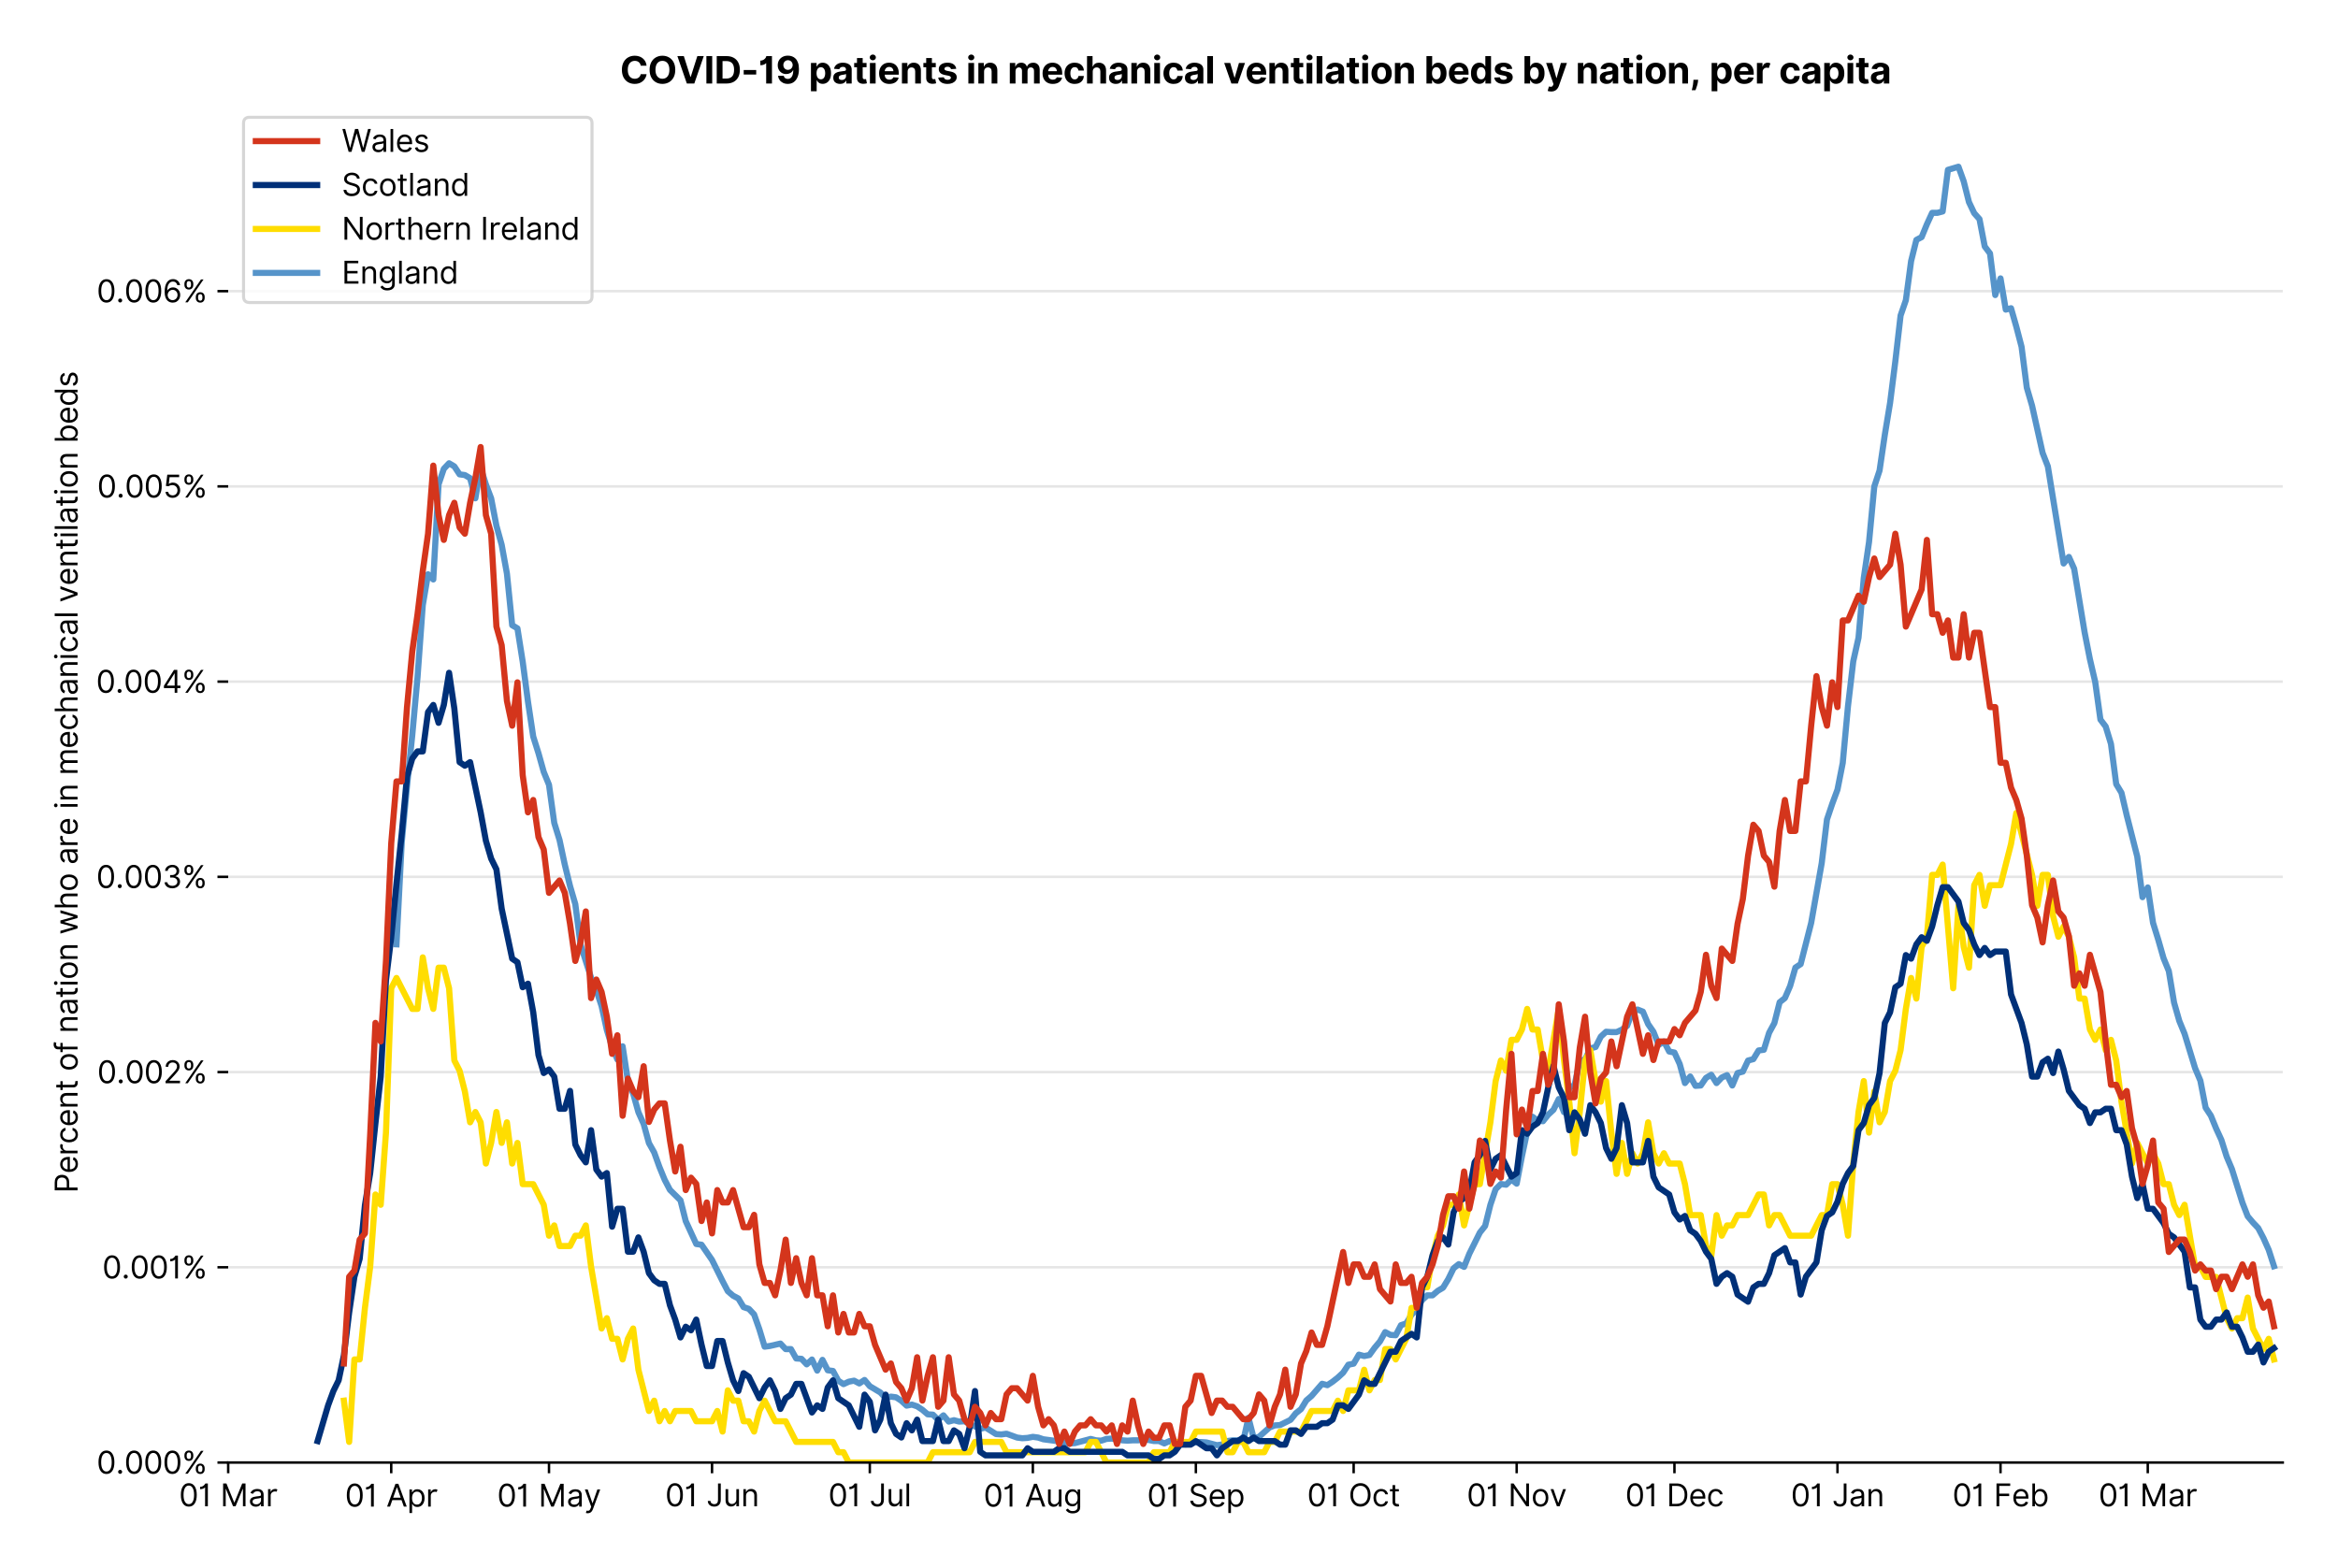 <?xml version="1.0" encoding="utf-8" standalone="no"?>
<!DOCTYPE svg PUBLIC "-//W3C//DTD SVG 1.1//EN"
  "http://www.w3.org/Graphics/SVG/1.1/DTD/svg11.dtd">
<svg version="1.1" viewBox="0 0 761.97 511.276" xmlns="http://www.w3.org/2000/svg" xmlns:xlink="http://www.w3.org/1999/xlink">
 <defs>
  <style type="text/css">*{stroke-linecap:butt;stroke-linejoin:round;}</style>
 </defs>
 <g id="figure_1">
  <g id="patch_1">
   <path d="M 0 511.276 
L 761.97 511.276 
L 761.97 0 
L 0 0 
z
" style="fill:#ffffff;"/>
  </g>
  <g id="axes_1">
   <g id="patch_2">
    <path d="M 74.37 476.745 
L 743.97 476.745 
L 743.97 33.225 
L 74.37 33.225 
z
" style="fill:#ffffff;"/>
   </g>
   <g id="matplotlib.axis_1">
    <g id="xtick_1">
     <g id="line2d_1">
      <defs>
       <path d="M 0 0 
L 0 3.5 
" id="m6a60fb4ec9" style="stroke:#000000;stroke-width:0.8;"/>
      </defs>
      <g>
       <use style="stroke:#000000;stroke-width:0.8;" x="74.37" xlink:href="#m6a60fb4ec9" y="476.745"/>
      </g>
     </g>
     <g id="text_1">
      <!-- 01 Mar -->
      <g transform="translate(58.334 491.018)scale(0.1 -0.1)">
       <defs>
        <path d="M 2000 -64 
Q 1230 -64 806 561 
Q 382 1186 382 2327 
Q 382 3459 809 4088 
Q 1236 4718 2000 4718 
Q 2764 4718 3191 4088 
Q 3618 3459 3618 2327 
Q 3618 1186 3194 561 
Q 2771 -64 2000 -64 
z
M 2000 436 
Q 2509 436 2791 927 
Q 3073 1418 3073 2327 
Q 3073 3234 2789 3730 
Q 2505 4227 2000 4227 
Q 1496 4227 1211 3730 
Q 927 3234 927 2327 
Q 927 1418 1210 927 
Q 1493 436 2000 436 
z
" id="Inter-Regular-30" transform="scale(0.016)"/>
        <path d="M 1973 4655 
L 1973 0 
L 1409 0 
L 1409 3836 
L 1373 3836 
Q 1341 3773 1209 3692 
Q 1077 3611 868 3551 
Q 659 3491 391 3491 
L 391 3964 
Q 661 3964 859 4061 
Q 1057 4159 1190 4291 
Q 1323 4423 1392 4529 
Q 1461 4636 1473 4655 
L 1973 4655 
z
" id="Inter-Regular-31" transform="scale(0.016)"/>
        <path id="Inter-Regular-20" transform="scale(0.016)"/>
        <path d="M 564 4655 
L 1236 4655 
L 2818 791 
L 2873 791 
L 4455 4655 
L 5127 4655 
L 5127 0 
L 4600 0 
L 4600 3536 
L 4555 3536 
L 3100 0 
L 2591 0 
L 1136 3536 
L 1091 3536 
L 1091 0 
L 564 0 
L 564 4655 
z
" id="Inter-Regular-4d" transform="scale(0.016)"/>
        <path d="M 1518 -82 
Q 1186 -82 916 44 
Q 646 170 486 410 
Q 327 650 327 991 
Q 327 1291 445 1478 
Q 564 1666 761 1773 
Q 959 1880 1199 1933 
Q 1439 1986 1682 2018 
Q 2000 2059 2199 2080 
Q 2398 2102 2490 2154 
Q 2582 2207 2582 2336 
L 2582 2355 
Q 2582 2691 2399 2877 
Q 2216 3064 1846 3064 
Q 1461 3064 1243 2895 
Q 1025 2727 936 2536 
L 427 2718 
Q 564 3036 792 3214 
Q 1021 3393 1292 3464 
Q 1564 3536 1827 3536 
Q 1996 3536 2215 3496 
Q 2434 3457 2640 3334 
Q 2846 3211 2982 2963 
Q 3118 2716 3118 2300 
L 3118 0 
L 2582 0 
L 2582 473 
L 2555 473 
Q 2500 359 2373 229 
Q 2246 100 2034 9 
Q 1823 -82 1518 -82 
z
M 1600 400 
Q 1918 400 2137 525 
Q 2357 650 2469 847 
Q 2582 1045 2582 1264 
L 2582 1755 
Q 2548 1714 2433 1681 
Q 2318 1648 2169 1624 
Q 2021 1600 1881 1583 
Q 1741 1566 1655 1555 
Q 1446 1527 1265 1467 
Q 1084 1407 974 1287 
Q 864 1168 864 964 
Q 864 684 1072 542 
Q 1280 400 1600 400 
z
" id="Inter-Regular-61" transform="scale(0.016)"/>
        <path d="M 491 0 
L 491 3491 
L 1009 3491 
L 1009 2964 
L 1046 2964 
Q 1139 3223 1389 3384 
Q 1639 3545 1955 3545 
Q 2100 3545 2209 3511 
Q 2318 3477 2400 3418 
L 2218 2964 
Q 2161 2993 2085 3010 
Q 2009 3027 1909 3027 
Q 1527 3027 1277 2794 
Q 1027 2561 1027 2209 
L 1027 0 
L 491 0 
z
" id="Inter-Regular-72" transform="scale(0.016)"/>
       </defs>
       <use xlink:href="#Inter-Regular-30"/>
       <use x="62.5" xlink:href="#Inter-Regular-31"/>
       <use x="106.676" xlink:href="#Inter-Regular-20"/>
       <use x="134.801" xlink:href="#Inter-Regular-4d"/>
       <use x="225.994" xlink:href="#Inter-Regular-61"/>
       <use x="282.386" xlink:href="#Inter-Regular-72"/>
      </g>
     </g>
    </g>
    <g id="xtick_2">
     <g id="line2d_2">
      <g>
       <use style="stroke:#000000;stroke-width:0.8;" x="127.504" xlink:href="#m6a60fb4ec9" y="476.745"/>
      </g>
     </g>
     <g id="text_2">
      <!-- 01 Apr -->
      <g transform="translate(112.418 491.117)scale(0.1 -0.1)">
       <defs>
        <path d="M 755 0 
L 164 0 
L 1873 4655 
L 2455 4655 
L 4164 0 
L 3573 0 
L 3105 1318 
L 1223 1318 
L 755 0 
z
M 1400 1818 
L 2927 1818 
L 2182 3918 
L 2146 3918 
L 1400 1818 
z
" id="Inter-Regular-41" transform="scale(0.016)"/>
        <path d="M 491 -1309 
L 491 3491 
L 1009 3491 
L 1009 2936 
L 1073 2936 
Q 1132 3027 1237 3169 
Q 1343 3311 1542 3423 
Q 1741 3536 2082 3536 
Q 2523 3536 2859 3315 
Q 3196 3095 3384 2690 
Q 3573 2286 3573 1736 
Q 3573 1182 3384 776 
Q 3196 370 2861 148 
Q 2527 -73 2091 -73 
Q 1755 -73 1552 39 
Q 1350 152 1241 296 
Q 1132 441 1073 536 
L 1027 536 
L 1027 -1309 
L 491 -1309 
z
M 1018 1745 
Q 1018 1152 1276 780 
Q 1534 409 2018 409 
Q 2355 409 2581 587 
Q 2807 766 2921 1069 
Q 3036 1373 3036 1745 
Q 3036 2114 2923 2410 
Q 2811 2707 2585 2881 
Q 2359 3055 2018 3055 
Q 1527 3055 1272 2693 
Q 1018 2332 1018 1745 
z
" id="Inter-Regular-70" transform="scale(0.016)"/>
       </defs>
       <use xlink:href="#Inter-Regular-30"/>
       <use x="62.5" xlink:href="#Inter-Regular-31"/>
       <use x="106.676" xlink:href="#Inter-Regular-20"/>
       <use x="134.801" xlink:href="#Inter-Regular-41"/>
       <use x="202.415" xlink:href="#Inter-Regular-70"/>
       <use x="263.352" xlink:href="#Inter-Regular-72"/>
      </g>
     </g>
    </g>
    <g id="xtick_3">
     <g id="line2d_3">
      <g>
       <use style="stroke:#000000;stroke-width:0.8;" x="178.923" xlink:href="#m6a60fb4ec9" y="476.745"/>
      </g>
     </g>
     <g id="text_3">
      <!-- 01 May -->
      <g transform="translate(162.02 491.117)scale(0.1 -0.1)">
       <defs>
        <path d="M 818 -1355 
Q 682 -1355 575 -1333 
Q 468 -1311 427 -1291 
L 564 -818 
Q 857 -893 1053 -814 
Q 1250 -736 1391 -345 
L 1509 -18 
L 218 3491 
L 800 3491 
L 1764 709 
L 1800 709 
L 2764 3491 
L 3346 3491 
L 1846 -564 
Q 1550 -1355 818 -1355 
z
" id="Inter-Regular-79" transform="scale(0.016)"/>
       </defs>
       <use xlink:href="#Inter-Regular-30"/>
       <use x="62.5" xlink:href="#Inter-Regular-31"/>
       <use x="106.676" xlink:href="#Inter-Regular-20"/>
       <use x="134.801" xlink:href="#Inter-Regular-4d"/>
       <use x="225.994" xlink:href="#Inter-Regular-61"/>
       <use x="282.386" xlink:href="#Inter-Regular-79"/>
      </g>
     </g>
    </g>
    <g id="xtick_4">
     <g id="line2d_4">
      <g>
       <use style="stroke:#000000;stroke-width:0.8;" x="232.056" xlink:href="#m6a60fb4ec9" y="476.745"/>
      </g>
     </g>
     <g id="text_4">
      <!-- 01 Jun -->
      <g transform="translate(216.772 491.018)scale(0.1 -0.1)">
       <defs>
        <path d="M 2346 4655 
L 2909 4655 
L 2909 1327 
Q 2909 657 2549 296 
Q 2189 -64 1582 -64 
Q 1200 -64 902 76 
Q 605 216 434 475 
Q 264 734 264 1091 
L 818 1091 
Q 818 795 1034 615 
Q 1250 436 1582 436 
Q 1948 436 2147 664 
Q 2346 893 2346 1327 
L 2346 4655 
z
" id="Inter-Regular-4a" transform="scale(0.016)"/>
        <path d="M 2691 1427 
L 2691 3491 
L 3227 3491 
L 3227 0 
L 2691 0 
L 2691 591 
L 2655 591 
Q 2532 325 2273 140 
Q 2014 -45 1618 -45 
Q 1127 -45 809 280 
Q 491 605 491 1273 
L 491 3491 
L 1027 3491 
L 1027 1309 
Q 1027 927 1242 700 
Q 1457 473 1791 473 
Q 1991 473 2199 575 
Q 2407 677 2549 888 
Q 2691 1100 2691 1427 
z
" id="Inter-Regular-75" transform="scale(0.016)"/>
        <path d="M 1027 2100 
L 1027 0 
L 491 0 
L 491 3491 
L 1009 3491 
L 1009 2945 
L 1055 2945 
Q 1177 3211 1427 3373 
Q 1677 3536 2073 3536 
Q 2602 3536 2928 3211 
Q 3255 2886 3255 2218 
L 3255 0 
L 2718 0 
L 2718 2182 
Q 2718 2593 2504 2824 
Q 2291 3055 1918 3055 
Q 1534 3055 1280 2806 
Q 1027 2557 1027 2100 
z
" id="Inter-Regular-6e" transform="scale(0.016)"/>
       </defs>
       <use xlink:href="#Inter-Regular-30"/>
       <use x="62.5" xlink:href="#Inter-Regular-31"/>
       <use x="106.676" xlink:href="#Inter-Regular-20"/>
       <use x="134.801" xlink:href="#Inter-Regular-4a"/>
       <use x="189.063" xlink:href="#Inter-Regular-75"/>
       <use x="247.159" xlink:href="#Inter-Regular-6e"/>
      </g>
     </g>
    </g>
    <g id="xtick_5">
     <g id="line2d_5">
      <g>
       <use style="stroke:#000000;stroke-width:0.8;" x="283.476" xlink:href="#m6a60fb4ec9" y="476.745"/>
      </g>
     </g>
     <g id="text_5">
      <!-- 01 Jul -->
      <g transform="translate(269.932 491.018)scale(0.1 -0.1)">
       <defs>
        <path d="M 1027 4655 
L 1027 0 
L 491 0 
L 491 4655 
L 1027 4655 
z
" id="Inter-Regular-6c" transform="scale(0.016)"/>
       </defs>
       <use xlink:href="#Inter-Regular-30"/>
       <use x="62.5" xlink:href="#Inter-Regular-31"/>
       <use x="106.676" xlink:href="#Inter-Regular-20"/>
       <use x="134.801" xlink:href="#Inter-Regular-4a"/>
       <use x="189.063" xlink:href="#Inter-Regular-75"/>
       <use x="247.159" xlink:href="#Inter-Regular-6c"/>
      </g>
     </g>
    </g>
    <g id="xtick_6">
     <g id="line2d_6">
      <g>
       <use style="stroke:#000000;stroke-width:0.8;" x="336.609" xlink:href="#m6a60fb4ec9" y="476.745"/>
      </g>
     </g>
     <g id="text_6">
      <!-- 01 Aug -->
      <g transform="translate(320.537 491.117)scale(0.1 -0.1)">
       <defs>
        <path d="M 1900 -1382 
Q 1316 -1382 976 -1169 
Q 636 -957 473 -682 
L 900 -382 
Q 973 -477 1084 -601 
Q 1196 -725 1390 -817 
Q 1584 -909 1900 -909 
Q 2323 -909 2598 -704 
Q 2873 -500 2873 -64 
L 2873 645 
L 2827 645 
Q 2768 550 2660 410 
Q 2552 270 2351 162 
Q 2150 55 1809 55 
Q 1386 55 1051 255 
Q 716 455 521 836 
Q 327 1218 327 1764 
Q 327 2300 516 2699 
Q 705 3098 1041 3317 
Q 1377 3536 1818 3536 
Q 2159 3536 2360 3423 
Q 2561 3311 2669 3169 
Q 2777 3027 2836 2936 
L 2891 2936 
L 2891 3491 
L 3409 3491 
L 3409 -100 
Q 3409 -550 3205 -833 
Q 3002 -1116 2660 -1249 
Q 2318 -1382 1900 -1382 
z
M 1882 536 
Q 2366 536 2624 864 
Q 2882 1193 2882 1773 
Q 2882 2339 2627 2697 
Q 2373 3055 1882 3055 
Q 1541 3055 1315 2882 
Q 1089 2709 976 2418 
Q 864 2127 864 1773 
Q 864 1227 1120 881 
Q 1377 536 1882 536 
z
" id="Inter-Regular-67" transform="scale(0.016)"/>
       </defs>
       <use xlink:href="#Inter-Regular-30"/>
       <use x="62.5" xlink:href="#Inter-Regular-31"/>
       <use x="106.676" xlink:href="#Inter-Regular-20"/>
       <use x="134.801" xlink:href="#Inter-Regular-41"/>
       <use x="202.415" xlink:href="#Inter-Regular-75"/>
       <use x="260.511" xlink:href="#Inter-Regular-67"/>
      </g>
     </g>
    </g>
    <g id="xtick_7">
     <g id="line2d_7">
      <g>
       <use style="stroke:#000000;stroke-width:0.8;" x="389.742" xlink:href="#m6a60fb4ec9" y="476.745"/>
      </g>
     </g>
     <g id="text_7">
      <!-- 01 Sep -->
      <g transform="translate(373.855 491.117)scale(0.1 -0.1)">
       <defs>
        <path d="M 3109 3491 
Q 3068 3836 2777 4027 
Q 2486 4218 2064 4218 
Q 1600 4218 1318 3999 
Q 1036 3780 1036 3445 
Q 1036 3195 1189 3042 
Q 1343 2889 1553 2803 
Q 1764 2718 1936 2673 
L 2409 2545 
Q 2591 2498 2815 2414 
Q 3039 2330 3244 2185 
Q 3450 2041 3584 1816 
Q 3718 1591 3718 1264 
Q 3718 886 3521 581 
Q 3325 277 2949 97 
Q 2573 -82 2036 -82 
Q 1286 -82 845 272 
Q 405 627 364 1200 
L 946 1200 
Q 968 936 1124 764 
Q 1280 593 1519 510 
Q 1759 427 2036 427 
Q 2359 427 2616 533 
Q 2873 639 3023 828 
Q 3173 1018 3173 1273 
Q 3173 1505 3043 1650 
Q 2914 1795 2702 1886 
Q 2491 1977 2246 2045 
L 1673 2209 
Q 1127 2366 809 2657 
Q 491 2948 491 3418 
Q 491 3809 703 4101 
Q 916 4393 1276 4555 
Q 1636 4718 2082 4718 
Q 2532 4718 2882 4558 
Q 3232 4398 3437 4120 
Q 3643 3843 3655 3491 
L 3109 3491 
z
" id="Inter-Regular-53" transform="scale(0.016)"/>
        <path d="M 1955 -73 
Q 1450 -73 1085 151 
Q 721 375 524 778 
Q 327 1182 327 1718 
Q 327 2255 524 2665 
Q 721 3075 1074 3305 
Q 1427 3536 1900 3536 
Q 2173 3536 2439 3445 
Q 2705 3355 2923 3151 
Q 3141 2948 3270 2614 
Q 3400 2280 3400 1791 
L 3400 1564 
L 866 1564 
Q 884 1005 1183 707 
Q 1482 409 1955 409 
Q 2271 409 2498 545 
Q 2725 682 2827 955 
L 3346 809 
Q 3223 414 2854 170 
Q 2486 -73 1955 -73 
z
M 866 2027 
L 2855 2027 
Q 2855 2470 2595 2762 
Q 2336 3055 1900 3055 
Q 1593 3055 1368 2911 
Q 1143 2768 1013 2533 
Q 884 2298 866 2027 
z
" id="Inter-Regular-65" transform="scale(0.016)"/>
       </defs>
       <use xlink:href="#Inter-Regular-30"/>
       <use x="62.5" xlink:href="#Inter-Regular-31"/>
       <use x="106.676" xlink:href="#Inter-Regular-20"/>
       <use x="134.801" xlink:href="#Inter-Regular-53"/>
       <use x="198.58" xlink:href="#Inter-Regular-65"/>
       <use x="256.818" xlink:href="#Inter-Regular-70"/>
      </g>
     </g>
    </g>
    <g id="xtick_8">
     <g id="line2d_8">
      <g>
       <use style="stroke:#000000;stroke-width:0.8;" x="441.162" xlink:href="#m6a60fb4ec9" y="476.745"/>
      </g>
     </g>
     <g id="text_8">
      <!-- 01 Oct -->
      <g transform="translate(426.005 491.018)scale(0.1 -0.1)">
       <defs>
        <path d="M 4491 2327 
Q 4491 1591 4225 1054 
Q 3959 518 3495 227 
Q 3032 -64 2436 -64 
Q 1841 -64 1377 227 
Q 914 518 648 1054 
Q 382 1591 382 2327 
Q 382 3064 648 3600 
Q 914 4136 1377 4427 
Q 1841 4718 2436 4718 
Q 3032 4718 3495 4427 
Q 3959 4136 4225 3600 
Q 4491 3064 4491 2327 
z
M 3946 2327 
Q 3946 2932 3744 3348 
Q 3543 3764 3201 3977 
Q 2859 4191 2436 4191 
Q 2014 4191 1672 3977 
Q 1330 3764 1128 3348 
Q 927 2932 927 2327 
Q 927 1723 1128 1307 
Q 1330 891 1672 677 
Q 2014 464 2436 464 
Q 2859 464 3201 677 
Q 3543 891 3744 1307 
Q 3946 1723 3946 2327 
z
" id="Inter-Regular-4f" transform="scale(0.016)"/>
        <path d="M 1909 -73 
Q 1418 -73 1063 159 
Q 709 391 518 798 
Q 327 1205 327 1727 
Q 327 2259 524 2667 
Q 721 3075 1074 3305 
Q 1427 3536 1900 3536 
Q 2268 3536 2563 3400 
Q 2859 3264 3047 3018 
Q 3236 2773 3282 2445 
L 2746 2445 
Q 2684 2684 2474 2869 
Q 2264 3055 1909 3055 
Q 1439 3055 1151 2697 
Q 864 2339 864 1745 
Q 864 1139 1148 774 
Q 1432 409 1909 409 
Q 2223 409 2447 570 
Q 2671 732 2746 1018 
L 3282 1018 
Q 3236 709 3058 462 
Q 2880 216 2588 71 
Q 2296 -73 1909 -73 
z
" id="Inter-Regular-63" transform="scale(0.016)"/>
        <path d="M 2009 3491 
L 2009 3036 
L 1264 3036 
L 1264 1000 
Q 1264 773 1331 660 
Q 1398 548 1503 510 
Q 1609 473 1727 473 
Q 1816 473 1873 483 
Q 1930 493 1964 500 
L 2073 18 
Q 2018 -2 1920 -23 
Q 1823 -45 1673 -45 
Q 1446 -45 1228 52 
Q 1011 150 869 350 
Q 727 550 727 855 
L 727 3036 
L 200 3036 
L 200 3491 
L 727 3491 
L 727 4327 
L 1264 4327 
L 1264 3491 
L 2009 3491 
z
" id="Inter-Regular-74" transform="scale(0.016)"/>
       </defs>
       <use xlink:href="#Inter-Regular-30"/>
       <use x="62.5" xlink:href="#Inter-Regular-31"/>
       <use x="106.676" xlink:href="#Inter-Regular-20"/>
       <use x="134.801" xlink:href="#Inter-Regular-4f"/>
       <use x="210.938" xlink:href="#Inter-Regular-63"/>
       <use x="266.761" xlink:href="#Inter-Regular-74"/>
      </g>
     </g>
    </g>
    <g id="xtick_9">
     <g id="line2d_9">
      <g>
       <use style="stroke:#000000;stroke-width:0.8;" x="494.295" xlink:href="#m6a60fb4ec9" y="476.745"/>
      </g>
     </g>
     <g id="text_9">
      <!-- 01 Nov -->
      <g transform="translate(478.024 491.018)scale(0.1 -0.1)">
       <defs>
        <path d="M 4255 4655 
L 4255 0 
L 3709 0 
L 1173 3655 
L 1127 3655 
L 1127 0 
L 564 0 
L 564 4655 
L 1109 4655 
L 3655 991 
L 3700 991 
L 3700 4655 
L 4255 4655 
z
" id="Inter-Regular-4e" transform="scale(0.016)"/>
        <path d="M 1909 -73 
Q 1436 -73 1080 152 
Q 725 377 526 781 
Q 327 1186 327 1727 
Q 327 2273 526 2679 
Q 725 3086 1080 3311 
Q 1436 3536 1909 3536 
Q 2382 3536 2737 3311 
Q 3093 3086 3292 2679 
Q 3491 2273 3491 1727 
Q 3491 1186 3292 781 
Q 3093 377 2737 152 
Q 2382 -73 1909 -73 
z
M 1909 409 
Q 2268 409 2500 593 
Q 2732 777 2843 1077 
Q 2955 1377 2955 1727 
Q 2955 2077 2843 2379 
Q 2732 2682 2500 2868 
Q 2268 3055 1909 3055 
Q 1550 3055 1318 2868 
Q 1086 2682 975 2379 
Q 864 2077 864 1727 
Q 864 1377 975 1077 
Q 1086 777 1318 593 
Q 1550 409 1909 409 
z
" id="Inter-Regular-6f" transform="scale(0.016)"/>
        <path d="M 3346 3491 
L 2055 0 
L 1509 0 
L 218 3491 
L 800 3491 
L 1764 709 
L 1800 709 
L 2764 3491 
L 3346 3491 
z
" id="Inter-Regular-76" transform="scale(0.016)"/>
       </defs>
       <use xlink:href="#Inter-Regular-30"/>
       <use x="62.5" xlink:href="#Inter-Regular-31"/>
       <use x="106.676" xlink:href="#Inter-Regular-20"/>
       <use x="134.801" xlink:href="#Inter-Regular-4e"/>
       <use x="210.085" xlink:href="#Inter-Regular-6f"/>
       <use x="269.744" xlink:href="#Inter-Regular-76"/>
      </g>
     </g>
    </g>
    <g id="xtick_10">
     <g id="line2d_10">
      <g>
       <use style="stroke:#000000;stroke-width:0.8;" x="545.714" xlink:href="#m6a60fb4ec9" y="476.745"/>
      </g>
     </g>
     <g id="text_10">
      <!-- 01 Dec -->
      <g transform="translate(529.677 491.018)scale(0.1 -0.1)">
       <defs>
        <path d="M 2000 0 
L 564 0 
L 564 4655 
L 2064 4655 
Q 2741 4655 3223 4376 
Q 3705 4098 3961 3578 
Q 4218 3059 4218 2336 
Q 4218 1609 3959 1085 
Q 3700 561 3204 280 
Q 2709 0 2000 0 
z
M 1127 500 
L 1964 500 
Q 2830 500 3251 992 
Q 3673 1484 3673 2336 
Q 3673 3182 3259 3668 
Q 2846 4155 2027 4155 
L 1127 4155 
L 1127 500 
z
" id="Inter-Regular-44" transform="scale(0.016)"/>
       </defs>
       <use xlink:href="#Inter-Regular-30"/>
       <use x="62.5" xlink:href="#Inter-Regular-31"/>
       <use x="106.676" xlink:href="#Inter-Regular-20"/>
       <use x="134.801" xlink:href="#Inter-Regular-44"/>
       <use x="206.676" xlink:href="#Inter-Regular-65"/>
       <use x="264.915" xlink:href="#Inter-Regular-63"/>
      </g>
     </g>
    </g>
    <g id="xtick_11">
     <g id="line2d_11">
      <g>
       <use style="stroke:#000000;stroke-width:0.8;" x="598.848" xlink:href="#m6a60fb4ec9" y="476.745"/>
      </g>
     </g>
     <g id="text_11">
      <!-- 01 Jan -->
      <g transform="translate(583.648 491.018)scale(0.1 -0.1)">
       <use xlink:href="#Inter-Regular-30"/>
       <use x="62.5" xlink:href="#Inter-Regular-31"/>
       <use x="106.676" xlink:href="#Inter-Regular-20"/>
       <use x="134.801" xlink:href="#Inter-Regular-4a"/>
       <use x="189.063" xlink:href="#Inter-Regular-61"/>
       <use x="245.455" xlink:href="#Inter-Regular-6e"/>
      </g>
     </g>
    </g>
    <g id="xtick_12">
     <g id="line2d_12">
      <g>
       <use style="stroke:#000000;stroke-width:0.8;" x="651.981" xlink:href="#m6a60fb4ec9" y="476.745"/>
      </g>
     </g>
     <g id="text_12">
      <!-- 01 Feb -->
      <g transform="translate(636.292 491.018)scale(0.1 -0.1)">
       <defs>
        <path d="M 564 0 
L 564 4655 
L 3355 4655 
L 3355 4155 
L 1127 4155 
L 1127 2582 
L 3146 2582 
L 3146 2082 
L 1127 2082 
L 1127 0 
L 564 0 
z
" id="Inter-Regular-46" transform="scale(0.016)"/>
        <path d="M 564 0 
L 564 4655 
L 1100 4655 
L 1100 2936 
L 1146 2936 
Q 1205 3027 1310 3169 
Q 1416 3311 1615 3423 
Q 1814 3536 2155 3536 
Q 2596 3536 2932 3315 
Q 3268 3095 3457 2690 
Q 3646 2286 3646 1736 
Q 3646 1182 3457 776 
Q 3268 370 2934 148 
Q 2600 -73 2164 -73 
Q 1827 -73 1625 39 
Q 1423 152 1314 296 
Q 1205 441 1146 536 
L 1082 536 
L 1082 0 
L 564 0 
z
M 1091 1745 
Q 1091 1152 1349 780 
Q 1607 409 2091 409 
Q 2427 409 2653 587 
Q 2880 766 2994 1069 
Q 3109 1373 3109 1745 
Q 3109 2114 2996 2410 
Q 2884 2707 2658 2881 
Q 2432 3055 2091 3055 
Q 1600 3055 1345 2693 
Q 1091 2332 1091 1745 
z
" id="Inter-Regular-62" transform="scale(0.016)"/>
       </defs>
       <use xlink:href="#Inter-Regular-30"/>
       <use x="62.5" xlink:href="#Inter-Regular-31"/>
       <use x="106.676" xlink:href="#Inter-Regular-20"/>
       <use x="134.801" xlink:href="#Inter-Regular-46"/>
       <use x="193.466" xlink:href="#Inter-Regular-65"/>
       <use x="251.705" xlink:href="#Inter-Regular-62"/>
      </g>
     </g>
    </g>
    <g id="xtick_13">
     <g id="line2d_13">
      <g>
       <use style="stroke:#000000;stroke-width:0.8;" x="699.972" xlink:href="#m6a60fb4ec9" y="476.745"/>
      </g>
     </g>
     <g id="text_13">
      <!-- 01 Mar -->
      <g transform="translate(683.936 491.018)scale(0.1 -0.1)">
       <use xlink:href="#Inter-Regular-30"/>
       <use x="62.5" xlink:href="#Inter-Regular-31"/>
       <use x="106.676" xlink:href="#Inter-Regular-20"/>
       <use x="134.801" xlink:href="#Inter-Regular-4d"/>
       <use x="225.994" xlink:href="#Inter-Regular-61"/>
       <use x="282.386" xlink:href="#Inter-Regular-72"/>
      </g>
     </g>
    </g>
   </g>
   <g id="matplotlib.axis_2">
    <g id="ytick_1">
     <g id="line2d_14">
      <path clip-path="url(#p1cd67a4853)" d="M 74.37 476.745 
L 743.97 476.745 
" style="fill:none;stroke:#e5e5e5;stroke-linecap:square;stroke-width:0.8;"/>
     </g>
     <g id="line2d_15">
      <defs>
       <path d="M 0 0 
L -3.5 0 
" id="m7019143ca3" style="stroke:#000000;stroke-width:0.8;"/>
      </defs>
      <g>
       <use style="stroke:#000000;stroke-width:0.8;" x="74.37" xlink:href="#m7019143ca3" y="476.745"/>
      </g>
     </g>
     <g id="text_14">
      <!-- 0.000% -->
      <g transform="translate(31.489 480.382)scale(0.1 -0.1)">
       <defs>
        <path d="M 882 -36 
Q 714 -36 593 84 
Q 473 205 473 373 
Q 473 541 593 661 
Q 714 782 882 782 
Q 1050 782 1170 661 
Q 1291 541 1291 373 
Q 1291 205 1170 84 
Q 1050 -36 882 -36 
z
" id="Inter-Regular-2e" transform="scale(0.016)"/>
        <path d="M 2855 873 
L 2855 1118 
Q 2855 1373 2960 1585 
Q 3066 1798 3269 1926 
Q 3473 2055 3764 2055 
Q 4059 2055 4259 1926 
Q 4459 1798 4561 1585 
Q 4664 1373 4664 1118 
L 4664 873 
Q 4664 618 4560 405 
Q 4457 193 4256 64 
Q 4055 -64 3764 -64 
Q 3468 -64 3266 64 
Q 3064 193 2959 405 
Q 2855 618 2855 873 
z
M 536 3536 
L 536 3782 
Q 536 4036 642 4248 
Q 748 4461 951 4589 
Q 1155 4718 1446 4718 
Q 1741 4718 1941 4589 
Q 2141 4461 2243 4248 
Q 2346 4036 2346 3782 
L 2346 3536 
Q 2346 3282 2242 3069 
Q 2139 2857 1937 2728 
Q 1736 2600 1446 2600 
Q 1150 2600 948 2728 
Q 746 2857 641 3069 
Q 536 3282 536 3536 
z
M 709 0 
L 3909 4655 
L 4427 4655 
L 1227 0 
L 709 0 
z
M 3318 1118 
L 3318 873 
Q 3318 661 3418 494 
Q 3518 327 3764 327 
Q 4002 327 4101 494 
Q 4200 661 4200 873 
L 4200 1118 
Q 4200 1330 4104 1497 
Q 4009 1664 3764 1664 
Q 3525 1664 3421 1497 
Q 3318 1330 3318 1118 
z
M 1000 3782 
L 1000 3536 
Q 1000 3325 1100 3158 
Q 1200 2991 1446 2991 
Q 1684 2991 1783 3158 
Q 1882 3325 1882 3536 
L 1882 3782 
Q 1882 3993 1786 4160 
Q 1691 4327 1446 4327 
Q 1207 4327 1103 4160 
Q 1000 3993 1000 3782 
z
" id="Inter-Regular-25" transform="scale(0.016)"/>
       </defs>
       <use xlink:href="#Inter-Regular-30"/>
       <use x="62.5" xlink:href="#Inter-Regular-2e"/>
       <use x="90.057" xlink:href="#Inter-Regular-30"/>
       <use x="152.557" xlink:href="#Inter-Regular-30"/>
       <use x="215.057" xlink:href="#Inter-Regular-30"/>
       <use x="277.557" xlink:href="#Inter-Regular-25"/>
      </g>
     </g>
    </g>
    <g id="ytick_2">
     <g id="line2d_16">
      <path clip-path="url(#p1cd67a4853)" d="M 74.37 413.106 
L 743.97 413.106 
" style="fill:none;stroke:#e5e5e5;stroke-linecap:square;stroke-width:0.8;"/>
     </g>
     <g id="line2d_17">
      <g>
       <use style="stroke:#000000;stroke-width:0.8;" x="74.37" xlink:href="#m7019143ca3" y="413.106"/>
      </g>
     </g>
     <g id="text_15">
      <!-- 0.001% -->
      <g transform="translate(33.322 416.742)scale(0.1 -0.1)">
       <use xlink:href="#Inter-Regular-30"/>
       <use x="62.5" xlink:href="#Inter-Regular-2e"/>
       <use x="90.057" xlink:href="#Inter-Regular-30"/>
       <use x="152.557" xlink:href="#Inter-Regular-30"/>
       <use x="215.057" xlink:href="#Inter-Regular-31"/>
       <use x="259.233" xlink:href="#Inter-Regular-25"/>
      </g>
     </g>
    </g>
    <g id="ytick_3">
     <g id="line2d_18">
      <path clip-path="url(#p1cd67a4853)" d="M 74.37 349.467 
L 743.97 349.467 
" style="fill:none;stroke:#e5e5e5;stroke-linecap:square;stroke-width:0.8;"/>
     </g>
     <g id="line2d_19">
      <g>
       <use style="stroke:#000000;stroke-width:0.8;" x="74.37" xlink:href="#m7019143ca3" y="349.467"/>
      </g>
     </g>
     <g id="text_16">
      <!-- 0.002% -->
      <g transform="translate(31.688 353.103)scale(0.1 -0.1)">
       <defs>
        <path d="M 482 0 
L 482 409 
L 2018 2091 
Q 2289 2386 2464 2605 
Q 2639 2825 2724 3019 
Q 2809 3214 2809 3427 
Q 2809 3795 2553 4011 
Q 2298 4227 1918 4227 
Q 1514 4227 1275 3985 
Q 1036 3743 1036 3345 
L 500 3345 
Q 500 3755 688 4064 
Q 877 4373 1203 4545 
Q 1530 4718 1936 4718 
Q 2346 4718 2661 4545 
Q 2977 4373 3156 4079 
Q 3336 3786 3336 3427 
Q 3336 3170 3244 2926 
Q 3152 2682 2926 2383 
Q 2700 2084 2300 1655 
L 1255 536 
L 1255 500 
L 3418 500 
L 3418 0 
L 482 0 
z
" id="Inter-Regular-32" transform="scale(0.016)"/>
       </defs>
       <use xlink:href="#Inter-Regular-30"/>
       <use x="62.5" xlink:href="#Inter-Regular-2e"/>
       <use x="90.057" xlink:href="#Inter-Regular-30"/>
       <use x="152.557" xlink:href="#Inter-Regular-30"/>
       <use x="215.057" xlink:href="#Inter-Regular-32"/>
       <use x="275.568" xlink:href="#Inter-Regular-25"/>
      </g>
     </g>
    </g>
    <g id="ytick_4">
     <g id="line2d_20">
      <path clip-path="url(#p1cd67a4853)" d="M 74.37 285.827 
L 743.97 285.827 
" style="fill:none;stroke:#e5e5e5;stroke-linecap:square;stroke-width:0.8;"/>
     </g>
     <g id="line2d_21">
      <g>
       <use style="stroke:#000000;stroke-width:0.8;" x="74.37" xlink:href="#m7019143ca3" y="285.827"/>
      </g>
     </g>
     <g id="text_17">
      <!-- 0.003% -->
      <g transform="translate(31.375 289.464)scale(0.1 -0.1)">
       <defs>
        <path d="M 2055 -64 
Q 1605 -64 1253 90 
Q 902 245 696 521 
Q 491 798 473 1164 
L 1046 1164 
Q 1071 827 1356 631 
Q 1641 436 2046 436 
Q 2493 436 2783 664 
Q 3073 893 3073 1264 
Q 3073 1650 2787 1893 
Q 2502 2136 1973 2136 
L 1600 2136 
L 1600 2636 
L 1973 2636 
Q 2386 2636 2647 2856 
Q 2909 3077 2909 3445 
Q 2909 3798 2679 4012 
Q 2450 4227 2064 4227 
Q 1823 4227 1610 4139 
Q 1398 4052 1264 3887 
Q 1130 3723 1118 3491 
L 573 3491 
Q 586 3857 793 4133 
Q 1000 4409 1335 4563 
Q 1671 4718 2073 4718 
Q 2505 4718 2814 4544 
Q 3123 4370 3289 4086 
Q 3455 3802 3455 3473 
Q 3455 3080 3249 2802 
Q 3043 2525 2691 2418 
L 2691 2382 
Q 3132 2309 3379 2008 
Q 3627 1707 3627 1264 
Q 3627 884 3421 583 
Q 3216 282 2861 109 
Q 2507 -64 2055 -64 
z
" id="Inter-Regular-33" transform="scale(0.016)"/>
       </defs>
       <use xlink:href="#Inter-Regular-30"/>
       <use x="62.5" xlink:href="#Inter-Regular-2e"/>
       <use x="90.057" xlink:href="#Inter-Regular-30"/>
       <use x="152.557" xlink:href="#Inter-Regular-30"/>
       <use x="215.057" xlink:href="#Inter-Regular-33"/>
       <use x="278.693" xlink:href="#Inter-Regular-25"/>
      </g>
     </g>
    </g>
    <g id="ytick_5">
     <g id="line2d_22">
      <path clip-path="url(#p1cd67a4853)" d="M 74.37 222.188 
L 743.97 222.188 
" style="fill:none;stroke:#e5e5e5;stroke-linecap:square;stroke-width:0.8;"/>
     </g>
     <g id="line2d_23">
      <g>
       <use style="stroke:#000000;stroke-width:0.8;" x="74.37" xlink:href="#m7019143ca3" y="222.188"/>
      </g>
     </g>
     <g id="text_18">
      <!-- 0.004% -->
      <g transform="translate(31.319 225.825)scale(0.1 -0.1)">
       <defs>
        <path d="M 373 955 
L 373 1418 
L 2418 4655 
L 3100 4655 
L 3100 1455 
L 3736 1455 
L 3736 955 
L 3100 955 
L 3100 0 
L 2564 0 
L 2564 955 
L 373 955 
z
M 2564 1455 
L 2564 3936 
L 2527 3936 
L 982 1491 
L 982 1455 
L 2564 1455 
z
" id="Inter-Regular-34" transform="scale(0.016)"/>
       </defs>
       <use xlink:href="#Inter-Regular-30"/>
       <use x="62.5" xlink:href="#Inter-Regular-2e"/>
       <use x="90.057" xlink:href="#Inter-Regular-30"/>
       <use x="152.557" xlink:href="#Inter-Regular-30"/>
       <use x="215.057" xlink:href="#Inter-Regular-34"/>
       <use x="279.261" xlink:href="#Inter-Regular-25"/>
      </g>
     </g>
    </g>
    <g id="ytick_6">
     <g id="line2d_24">
      <path clip-path="url(#p1cd67a4853)" d="M 74.37 158.549 
L 743.97 158.549 
" style="fill:none;stroke:#e5e5e5;stroke-linecap:square;stroke-width:0.8;"/>
     </g>
     <g id="line2d_25">
      <g>
       <use style="stroke:#000000;stroke-width:0.8;" x="74.37" xlink:href="#m7019143ca3" y="158.549"/>
      </g>
     </g>
     <g id="text_19">
      <!-- 0.005% -->
      <g transform="translate(31.659 162.186)scale(0.1 -0.1)">
       <defs>
        <path d="M 1936 -64 
Q 1536 -64 1216 95 
Q 896 255 702 532 
Q 509 809 491 1164 
L 1036 1164 
Q 1068 848 1324 642 
Q 1580 436 1936 436 
Q 2223 436 2447 570 
Q 2671 705 2799 940 
Q 2927 1175 2927 1473 
Q 2927 1777 2794 2017 
Q 2661 2257 2429 2395 
Q 2198 2534 1900 2536 
Q 1686 2539 1461 2472 
Q 1236 2405 1091 2300 
L 564 2364 
L 846 4655 
L 3264 4655 
L 3264 4155 
L 1318 4155 
L 1155 2782 
L 1182 2782 
Q 1325 2895 1541 2970 
Q 1757 3045 1991 3045 
Q 2418 3045 2753 2842 
Q 3089 2639 3281 2286 
Q 3473 1934 3473 1482 
Q 3473 1036 3274 687 
Q 3075 339 2727 137 
Q 2380 -64 1936 -64 
z
" id="Inter-Regular-35" transform="scale(0.016)"/>
       </defs>
       <use xlink:href="#Inter-Regular-30"/>
       <use x="62.5" xlink:href="#Inter-Regular-2e"/>
       <use x="90.057" xlink:href="#Inter-Regular-30"/>
       <use x="152.557" xlink:href="#Inter-Regular-30"/>
       <use x="215.057" xlink:href="#Inter-Regular-35"/>
       <use x="275.852" xlink:href="#Inter-Regular-25"/>
      </g>
     </g>
    </g>
    <g id="ytick_7">
     <g id="line2d_26">
      <path clip-path="url(#p1cd67a4853)" d="M 74.37 94.91 
L 743.97 94.91 
" style="fill:none;stroke:#e5e5e5;stroke-linecap:square;stroke-width:0.8;"/>
     </g>
     <g id="line2d_27">
      <g>
       <use style="stroke:#000000;stroke-width:0.8;" x="74.37" xlink:href="#m7019143ca3" y="94.91"/>
      </g>
     </g>
     <g id="text_20">
      <!-- 0.006% -->
      <g transform="translate(31.503 98.546)scale(0.1 -0.1)">
       <defs>
        <path d="M 2027 -64 
Q 1741 -59 1454 45 
Q 1168 150 932 399 
Q 696 648 552 1074 
Q 409 1500 409 2145 
Q 409 3386 861 4056 
Q 1314 4727 2100 4727 
Q 2686 4727 3073 4384 
Q 3461 4041 3546 3491 
L 2991 3491 
Q 2914 3811 2691 4019 
Q 2468 4227 2100 4227 
Q 1559 4227 1249 3755 
Q 939 3284 936 2427 
L 973 2427 
Q 1164 2716 1461 2880 
Q 1759 3045 2118 3045 
Q 2518 3045 2850 2846 
Q 3182 2648 3382 2299 
Q 3582 1950 3582 1500 
Q 3582 1068 3389 710 
Q 3196 352 2847 142 
Q 2498 -68 2027 -64 
z
M 2027 436 
Q 2314 436 2542 579 
Q 2771 723 2903 964 
Q 3036 1205 3036 1500 
Q 3036 1789 2908 2026 
Q 2780 2264 2556 2404 
Q 2332 2545 2046 2545 
Q 1757 2545 1525 2397 
Q 1293 2250 1157 2010 
Q 1021 1770 1018 1491 
Q 1018 1214 1149 973 
Q 1280 732 1508 584 
Q 1736 436 2027 436 
z
" id="Inter-Regular-36" transform="scale(0.016)"/>
       </defs>
       <use xlink:href="#Inter-Regular-30"/>
       <use x="62.5" xlink:href="#Inter-Regular-2e"/>
       <use x="90.057" xlink:href="#Inter-Regular-30"/>
       <use x="152.557" xlink:href="#Inter-Regular-30"/>
       <use x="215.057" xlink:href="#Inter-Regular-36"/>
       <use x="277.415" xlink:href="#Inter-Regular-25"/>
      </g>
     </g>
    </g>
    <g id="text_21">
     <!-- Percent of nation who are in mechanical ventilation beds -->
     <g transform="translate(25.273 388.908)rotate(-90)scale(0.1 -0.1)">
      <defs>
       <path d="M 564 0 
L 564 4655 
L 2136 4655 
Q 2684 4655 3033 4458 
Q 3382 4261 3550 3927 
Q 3718 3593 3718 3182 
Q 3718 2770 3551 2434 
Q 3384 2098 3036 1899 
Q 2689 1700 2146 1700 
L 1127 1700 
L 1127 0 
L 564 0 
z
M 1127 2200 
L 2127 2200 
Q 2689 2200 2926 2482 
Q 3164 2764 3164 3182 
Q 3164 3602 2925 3878 
Q 2686 4155 2118 4155 
L 1127 4155 
L 1127 2200 
z
" id="Inter-Regular-50" transform="scale(0.016)"/>
       <path d="M 2046 3491 
L 2046 3036 
L 1264 3036 
L 1264 0 
L 727 0 
L 727 3036 
L 164 3036 
L 164 3491 
L 727 3491 
L 727 3973 
Q 727 4273 868 4473 
Q 1009 4673 1234 4773 
Q 1459 4873 1709 4873 
Q 1907 4873 2032 4841 
Q 2157 4809 2218 4782 
L 2064 4318 
Q 2023 4332 1951 4352 
Q 1880 4373 1764 4373 
Q 1498 4373 1381 4239 
Q 1264 4105 1264 3845 
L 1264 3491 
L 2046 3491 
z
" id="Inter-Regular-66" transform="scale(0.016)"/>
       <path d="M 491 0 
L 491 3491 
L 1027 3491 
L 1027 0 
L 491 0 
z
M 764 4073 
Q 607 4073 494 4179 
Q 382 4286 382 4436 
Q 382 4586 494 4693 
Q 607 4800 764 4800 
Q 921 4800 1033 4693 
Q 1146 4586 1146 4436 
Q 1146 4286 1033 4179 
Q 921 4073 764 4073 
z
" id="Inter-Regular-69" transform="scale(0.016)"/>
       <path d="M 1282 0 
L 218 3491 
L 782 3491 
L 1536 818 
L 1573 818 
L 2318 3491 
L 2891 3491 
L 3627 827 
L 3664 827 
L 4418 3491 
L 4982 3491 
L 3918 0 
L 3391 0 
L 2627 2682 
L 2573 2682 
L 1809 0 
L 1282 0 
z
" id="Inter-Regular-77" transform="scale(0.016)"/>
       <path d="M 1027 2100 
L 1027 0 
L 491 0 
L 491 4655 
L 1027 4655 
L 1027 2945 
L 1073 2945 
Q 1196 3216 1442 3376 
Q 1689 3536 2100 3536 
Q 2636 3536 2963 3213 
Q 3291 2891 3291 2218 
L 3291 0 
L 2755 0 
L 2755 2182 
Q 2755 2598 2540 2826 
Q 2325 3055 1946 3055 
Q 1548 3055 1287 2806 
Q 1027 2557 1027 2100 
z
" id="Inter-Regular-68" transform="scale(0.016)"/>
       <path d="M 491 0 
L 491 3491 
L 1009 3491 
L 1009 2945 
L 1055 2945 
Q 1164 3225 1407 3380 
Q 1650 3536 1991 3536 
Q 2336 3536 2567 3380 
Q 2798 3225 2927 2945 
L 2964 2945 
Q 3098 3216 3366 3376 
Q 3634 3536 4009 3536 
Q 4477 3536 4775 3244 
Q 5073 2952 5073 2336 
L 5073 0 
L 4536 0 
L 4536 2336 
Q 4536 2723 4325 2889 
Q 4114 3055 3827 3055 
Q 3459 3055 3257 2833 
Q 3055 2611 3055 2273 
L 3055 0 
L 2509 0 
L 2509 2391 
Q 2509 2689 2316 2872 
Q 2123 3055 1818 3055 
Q 1609 3055 1428 2943 
Q 1248 2832 1137 2635 
Q 1027 2439 1027 2182 
L 1027 0 
L 491 0 
z
" id="Inter-Regular-6d" transform="scale(0.016)"/>
       <path d="M 1809 -73 
Q 1373 -73 1039 148 
Q 705 370 516 776 
Q 327 1182 327 1736 
Q 327 2286 516 2690 
Q 705 3095 1041 3315 
Q 1377 3536 1818 3536 
Q 2159 3536 2358 3423 
Q 2557 3311 2662 3169 
Q 2768 3027 2827 2936 
L 2873 2936 
L 2873 4655 
L 3409 4655 
L 3409 0 
L 2891 0 
L 2891 536 
L 2827 536 
Q 2768 441 2659 296 
Q 2550 152 2348 39 
Q 2146 -73 1809 -73 
z
M 1882 409 
Q 2366 409 2624 780 
Q 2882 1152 2882 1745 
Q 2882 2332 2627 2693 
Q 2373 3055 1882 3055 
Q 1541 3055 1315 2881 
Q 1089 2707 976 2410 
Q 864 2114 864 1745 
Q 864 1373 978 1069 
Q 1093 766 1319 587 
Q 1546 409 1882 409 
z
" id="Inter-Regular-64" transform="scale(0.016)"/>
       <path d="M 2964 2709 
L 2482 2573 
Q 2411 2755 2245 2914 
Q 2080 3073 1727 3073 
Q 1407 3073 1194 2926 
Q 982 2780 982 2555 
Q 982 2355 1127 2239 
Q 1273 2123 1582 2045 
L 2100 1918 
Q 3027 1691 3027 973 
Q 3027 673 2855 436 
Q 2684 200 2377 63 
Q 2071 -73 1664 -73 
Q 1130 -73 780 159 
Q 430 391 336 836 
L 846 964 
Q 989 400 1655 400 
Q 2030 400 2251 560 
Q 2473 720 2473 945 
Q 2473 1316 1955 1436 
L 1373 1573 
Q 893 1686 669 1926 
Q 446 2166 446 2527 
Q 446 2823 613 3050 
Q 780 3277 1069 3406 
Q 1359 3536 1727 3536 
Q 2246 3536 2542 3309 
Q 2839 3082 2964 2709 
z
" id="Inter-Regular-73" transform="scale(0.016)"/>
      </defs>
      <use xlink:href="#Inter-Regular-50"/>
      <use x="63.494" xlink:href="#Inter-Regular-65"/>
      <use x="121.733" xlink:href="#Inter-Regular-72"/>
      <use x="160.085" xlink:href="#Inter-Regular-63"/>
      <use x="215.909" xlink:href="#Inter-Regular-65"/>
      <use x="274.148" xlink:href="#Inter-Regular-6e"/>
      <use x="332.671" xlink:href="#Inter-Regular-74"/>
      <use x="369.034" xlink:href="#Inter-Regular-20"/>
      <use x="397.159" xlink:href="#Inter-Regular-6f"/>
      <use x="456.818" xlink:href="#Inter-Regular-66"/>
      <use x="492.898" xlink:href="#Inter-Regular-20"/>
      <use x="521.023" xlink:href="#Inter-Regular-6e"/>
      <use x="579.546" xlink:href="#Inter-Regular-61"/>
      <use x="635.938" xlink:href="#Inter-Regular-74"/>
      <use x="672.301" xlink:href="#Inter-Regular-69"/>
      <use x="696.023" xlink:href="#Inter-Regular-6f"/>
      <use x="755.682" xlink:href="#Inter-Regular-6e"/>
      <use x="814.205" xlink:href="#Inter-Regular-20"/>
      <use x="842.33" xlink:href="#Inter-Regular-77"/>
      <use x="923.58" xlink:href="#Inter-Regular-68"/>
      <use x="982.671" xlink:href="#Inter-Regular-6f"/>
      <use x="1042.33" xlink:href="#Inter-Regular-20"/>
      <use x="1070.455" xlink:href="#Inter-Regular-61"/>
      <use x="1126.847" xlink:href="#Inter-Regular-72"/>
      <use x="1165.199" xlink:href="#Inter-Regular-65"/>
      <use x="1223.438" xlink:href="#Inter-Regular-20"/>
      <use x="1251.563" xlink:href="#Inter-Regular-69"/>
      <use x="1275.284" xlink:href="#Inter-Regular-6e"/>
      <use x="1333.807" xlink:href="#Inter-Regular-20"/>
      <use x="1361.932" xlink:href="#Inter-Regular-6d"/>
      <use x="1448.864" xlink:href="#Inter-Regular-65"/>
      <use x="1507.103" xlink:href="#Inter-Regular-63"/>
      <use x="1562.926" xlink:href="#Inter-Regular-68"/>
      <use x="1622.017" xlink:href="#Inter-Regular-61"/>
      <use x="1678.409" xlink:href="#Inter-Regular-6e"/>
      <use x="1736.932" xlink:href="#Inter-Regular-69"/>
      <use x="1760.654" xlink:href="#Inter-Regular-63"/>
      <use x="1816.478" xlink:href="#Inter-Regular-61"/>
      <use x="1872.87" xlink:href="#Inter-Regular-6c"/>
      <use x="1896.591" xlink:href="#Inter-Regular-20"/>
      <use x="1924.716" xlink:href="#Inter-Regular-76"/>
      <use x="1980.398" xlink:href="#Inter-Regular-65"/>
      <use x="2038.637" xlink:href="#Inter-Regular-6e"/>
      <use x="2097.159" xlink:href="#Inter-Regular-74"/>
      <use x="2133.523" xlink:href="#Inter-Regular-69"/>
      <use x="2157.245" xlink:href="#Inter-Regular-6c"/>
      <use x="2180.966" xlink:href="#Inter-Regular-61"/>
      <use x="2237.358" xlink:href="#Inter-Regular-74"/>
      <use x="2273.722" xlink:href="#Inter-Regular-69"/>
      <use x="2297.444" xlink:href="#Inter-Regular-6f"/>
      <use x="2357.103" xlink:href="#Inter-Regular-6e"/>
      <use x="2415.625" xlink:href="#Inter-Regular-20"/>
      <use x="2443.75" xlink:href="#Inter-Regular-62"/>
      <use x="2505.824" xlink:href="#Inter-Regular-65"/>
      <use x="2564.063" xlink:href="#Inter-Regular-64"/>
      <use x="2626.137" xlink:href="#Inter-Regular-73"/>
     </g>
    </g>
   </g>
   <g id="line2d_28">
    <path clip-path="url(#p1cd67a4853)" d="M 129.218 307.83 
L 130.932 274.59 
L 132.646 256.274 
L 134.36 239.654 
L 136.074 220.772 
L 137.787 197.255 
L 139.501 187.193 
L 141.215 188.889 
L 142.929 157.91 
L 144.643 152.822 
L 146.357 151.013 
L 148.071 152.031 
L 149.785 154.631 
L 151.499 154.857 
L 153.213 155.875 
L 154.927 162.432 
L 156.641 152.483 
L 158.355 157.91 
L 160.069 162.432 
L 161.783 171.364 
L 163.497 177.583 
L 165.211 186.967 
L 166.925 203.813 
L 168.639 204.831 
L 170.353 215.685 
L 172.067 228.687 
L 173.781 240.106 
L 175.495 245.533 
L 177.209 251.638 
L 178.923 255.822 
L 180.637 268.258 
L 182.351 273.799 
L 184.065 281.826 
L 185.779 288.836 
L 187.493 294.715 
L 189.207 307.943 
L 192.635 318.684 
L 194.349 322.754 
L 196.063 327.955 
L 197.777 335.757 
L 199.491 341.297 
L 201.205 345.367 
L 202.919 341.07 
L 204.633 352.264 
L 206.347 356.447 
L 208.061 362.552 
L 209.775 366.396 
L 211.489 372.615 
L 213.203 375.667 
L 214.916 380.416 
L 216.63 384.599 
L 218.344 387.878 
L 221.772 391.27 
L 223.486 398.054 
L 226.914 405.516 
L 228.628 405.742 
L 232.056 410.717 
L 235.484 417.614 
L 237.198 420.892 
L 238.912 422.362 
L 240.626 423.267 
L 242.34 426.093 
L 244.054 426.658 
L 245.768 428.467 
L 247.482 433.329 
L 249.196 438.982 
L 250.91 438.756 
L 254.338 437.965 
L 256.052 439.774 
L 257.766 439.774 
L 259.48 442.826 
L 261.194 442.939 
L 262.908 444.748 
L 264.622 443.166 
L 266.336 446.784 
L 268.05 443.279 
L 269.764 446.67 
L 271.478 446.897 
L 273.192 450.062 
L 274.906 451.193 
L 276.62 450.402 
L 278.334 450.062 
L 280.048 450.967 
L 281.762 449.836 
L 283.476 451.871 
L 286.904 453.906 
L 288.618 455.715 
L 290.332 455.263 
L 292.045 455.489 
L 293.759 456.62 
L 295.473 458.203 
L 297.187 457.864 
L 298.901 458.429 
L 300.615 459.56 
L 302.329 461.029 
L 304.043 461.142 
L 305.757 462.838 
L 307.471 461.369 
L 309.185 463.404 
L 310.899 462.951 
L 312.613 463.404 
L 314.327 463.291 
L 319.469 465.778 
L 321.183 465.326 
L 324.611 467.474 
L 326.325 467.587 
L 328.039 467.361 
L 331.467 468.605 
L 333.181 468.831 
L 334.895 468.718 
L 336.609 468.378 
L 338.323 468.605 
L 340.037 469.17 
L 345.179 469.848 
L 346.893 470.3 
L 348.607 470.527 
L 350.321 470.414 
L 355.463 469.057 
L 357.177 469.509 
L 358.891 469.622 
L 360.605 469.057 
L 362.319 468.944 
L 364.033 469.17 
L 365.747 469.509 
L 367.461 469.622 
L 369.175 469.509 
L 370.888 469.509 
L 372.602 469.283 
L 374.316 469.396 
L 376.03 469.735 
L 377.744 469.735 
L 379.458 470.527 
L 381.172 469.735 
L 382.886 470.866 
L 384.6 470.414 
L 386.314 470.866 
L 388.028 470.64 
L 389.742 470.074 
L 391.456 470.074 
L 393.17 470.187 
L 396.598 471.092 
L 398.312 470.866 
L 400.026 469.735 
L 401.74 469.509 
L 403.454 469.509 
L 405.168 469.735 
L 406.882 462.16 
L 408.596 468.831 
L 410.31 468.378 
L 413.738 465.326 
L 415.452 464.647 
L 417.166 464.534 
L 420.594 462.838 
L 422.308 460.69 
L 424.022 459.333 
L 425.736 456.507 
L 427.45 455.037 
L 430.878 451.08 
L 432.592 451.532 
L 434.306 450.402 
L 436.02 449.045 
L 437.734 447.462 
L 439.448 444.861 
L 441.162 444.522 
L 442.876 441.583 
L 444.59 442.035 
L 446.304 441.696 
L 448.017 439.321 
L 449.731 437.286 
L 451.445 434.234 
L 453.159 435.138 
L 454.873 435.251 
L 456.587 431.972 
L 458.301 431.407 
L 460.015 428.581 
L 461.729 426.885 
L 463.443 423.832 
L 465.157 422.249 
L 466.871 422.249 
L 468.585 420.779 
L 470.299 419.762 
L 472.013 416.935 
L 473.727 413.43 
L 475.441 412.073 
L 477.155 412.978 
L 478.869 408.682 
L 482.297 401.785 
L 484.011 399.637 
L 485.725 392.74 
L 487.439 387.652 
L 489.153 385.956 
L 490.867 386.182 
L 492.581 384.486 
L 494.295 385.843 
L 496.009 376.911 
L 497.723 368.884 
L 499.437 364.022 
L 501.151 365.266 
L 502.865 365.492 
L 504.579 363.344 
L 506.293 361.761 
L 508.007 358.256 
L 509.721 362.552 
L 511.435 354.525 
L 513.149 353.733 
L 514.863 345.819 
L 516.577 345.367 
L 518.291 341.749 
L 520.005 341.297 
L 521.719 337.905 
L 523.433 336.322 
L 525.146 336.435 
L 526.86 336.435 
L 528.574 335.644 
L 530.288 334.4 
L 532.002 329.877 
L 533.716 329.086 
L 535.43 329.764 
L 537.144 333.835 
L 538.858 336.322 
L 540.572 340.618 
L 542.286 339.488 
L 544 342.766 
L 545.714 343.106 
L 547.428 346.837 
L 549.142 353.055 
L 550.856 350.907 
L 552.57 353.96 
L 554.284 353.846 
L 555.998 351.359 
L 557.712 350.342 
L 559.426 353.055 
L 561.14 351.246 
L 562.854 350.455 
L 564.568 353.846 
L 566.282 349.776 
L 567.996 349.324 
L 569.71 345.706 
L 571.424 345.254 
L 573.138 342.427 
L 574.852 342.201 
L 576.566 336.661 
L 578.28 333.495 
L 579.994 326.712 
L 581.708 325.355 
L 583.422 321.398 
L 585.136 315.405 
L 586.85 314.275 
L 590.278 300.82 
L 593.706 281.374 
L 595.42 267.128 
L 597.134 262.04 
L 598.848 257.405 
L 600.562 248.699 
L 602.275 230.157 
L 603.989 215.572 
L 605.703 207.883 
L 607.417 188.437 
L 609.131 176.678 
L 610.845 158.588 
L 612.559 153.387 
L 614.273 141.742 
L 615.987 131.34 
L 617.701 117.773 
L 619.415 102.849 
L 621.129 97.874 
L 622.843 85.098 
L 624.557 78.201 
L 626.271 77.297 
L 627.985 73.113 
L 629.699 69.382 
L 631.413 69.382 
L 633.127 68.93 
L 634.841 55.363 
L 638.269 54.345 
L 639.983 59.094 
L 641.697 65.877 
L 643.411 69.495 
L 645.125 71.417 
L 646.839 80.349 
L 648.553 82.611 
L 650.267 96.178 
L 651.981 90.751 
L 653.695 100.927 
L 655.409 100.474 
L 657.123 106.467 
L 658.837 113.024 
L 660.551 126.366 
L 662.265 132.245 
L 665.693 147.621 
L 667.407 152.031 
L 672.549 183.688 
L 674.263 181.54 
L 675.977 185.384 
L 679.404 206.187 
L 681.118 214.893 
L 682.832 222.242 
L 684.546 234.566 
L 686.26 236.827 
L 687.974 242.48 
L 689.688 255.596 
L 691.402 258.422 
L 693.116 265.771 
L 696.544 279.226 
L 698.258 292.454 
L 699.972 289.288 
L 701.686 300.82 
L 703.4 306.36 
L 705.114 312.353 
L 706.828 316.536 
L 708.542 326.825 
L 710.256 332.817 
L 711.97 337 
L 715.398 348.193 
L 717.112 352.264 
L 718.826 361.082 
L 720.54 363.683 
L 722.254 367.866 
L 723.968 371.597 
L 725.682 377.024 
L 727.396 381.094 
L 730.824 392.061 
L 732.538 396.471 
L 734.252 398.506 
L 735.966 400.315 
L 737.68 403.594 
L 739.394 407.438 
L 741.108 412.752 
L 741.108 412.752 
" style="fill:none;stroke:#5694ca;stroke-linecap:square;stroke-width:2;"/>
   </g>
   <g id="line2d_29">
    <path clip-path="url(#p1cd67a4853)" d="M 112.078 456.581 
L 113.792 470.024 
L 115.506 443.139 
L 117.22 443.139 
L 118.934 426.335 
L 120.648 412.893 
L 122.362 389.369 
L 124.076 392.729 
L 125.79 369.205 
L 127.504 322.156 
L 129.218 318.795 
L 134.36 328.877 
L 136.074 328.877 
L 137.787 312.074 
L 139.501 322.156 
L 141.215 328.877 
L 142.929 315.435 
L 144.643 315.435 
L 146.357 322.156 
L 148.071 345.68 
L 149.785 349.041 
L 151.499 355.762 
L 153.213 365.844 
L 154.927 362.483 
L 156.641 365.844 
L 158.355 379.287 
L 160.069 372.565 
L 161.783 362.483 
L 163.497 372.565 
L 165.211 365.844 
L 166.925 379.287 
L 168.639 372.565 
L 170.353 386.008 
L 173.781 386.008 
L 177.209 392.729 
L 178.923 402.811 
L 180.637 399.45 
L 182.351 406.172 
L 185.779 406.172 
L 187.493 402.811 
L 189.207 402.811 
L 190.921 399.45 
L 192.635 412.893 
L 196.063 433.057 
L 197.777 429.696 
L 199.491 436.417 
L 201.205 436.417 
L 202.919 443.139 
L 204.633 436.417 
L 206.347 433.057 
L 208.061 446.499 
L 211.489 459.942 
L 213.203 456.581 
L 214.916 463.302 
L 216.63 459.942 
L 218.344 463.302 
L 220.058 459.942 
L 225.2 459.942 
L 226.914 463.302 
L 232.056 463.302 
L 233.77 459.942 
L 235.484 466.663 
L 237.198 453.221 
L 238.912 456.581 
L 240.626 456.581 
L 242.34 463.302 
L 244.054 463.302 
L 245.768 466.663 
L 247.482 459.942 
L 249.196 456.581 
L 252.624 463.302 
L 256.052 463.302 
L 259.48 470.024 
L 271.478 470.024 
L 273.192 473.384 
L 274.906 473.384 
L 276.62 476.745 
L 302.329 476.745 
L 304.043 473.384 
L 316.041 473.384 
L 317.755 470.024 
L 326.325 470.024 
L 328.039 473.384 
L 353.749 473.384 
L 355.463 470.024 
L 357.177 470.024 
L 360.605 476.745 
L 374.316 476.745 
L 376.03 473.384 
L 381.172 473.384 
L 382.886 470.024 
L 388.028 470.024 
L 389.742 466.663 
L 398.312 466.663 
L 400.026 473.384 
L 401.74 473.384 
L 403.454 470.024 
L 405.168 470.024 
L 406.882 473.384 
L 412.024 473.384 
L 413.738 470.024 
L 415.452 470.024 
L 417.166 466.663 
L 424.022 466.663 
L 427.45 459.942 
L 434.306 459.942 
L 436.02 456.581 
L 437.734 459.942 
L 439.448 453.221 
L 442.876 453.221 
L 444.59 446.499 
L 446.304 453.221 
L 448.017 449.86 
L 449.731 449.86 
L 451.445 439.778 
L 453.159 439.778 
L 454.873 443.139 
L 458.301 436.417 
L 460.015 426.335 
L 461.729 426.335 
L 463.443 419.614 
L 465.157 419.614 
L 466.871 409.532 
L 468.585 402.811 
L 470.299 399.45 
L 472.013 392.729 
L 473.727 392.729 
L 475.441 389.369 
L 477.155 399.45 
L 480.583 386.008 
L 482.297 386.008 
L 485.725 365.844 
L 487.439 352.402 
L 489.153 345.68 
L 490.867 349.041 
L 492.581 338.959 
L 494.295 338.959 
L 496.009 335.598 
L 497.723 328.877 
L 499.437 335.598 
L 501.151 335.598 
L 502.865 345.68 
L 504.579 349.041 
L 508.007 328.877 
L 509.721 345.68 
L 511.435 359.123 
L 513.149 375.926 
L 514.863 362.483 
L 516.577 345.68 
L 518.291 342.32 
L 520.005 352.402 
L 521.719 359.123 
L 523.433 352.402 
L 525.146 369.205 
L 526.86 382.647 
L 528.574 372.565 
L 530.288 382.647 
L 532.002 375.926 
L 533.716 379.287 
L 535.43 375.926 
L 537.144 365.844 
L 538.858 375.926 
L 540.572 379.287 
L 542.286 375.926 
L 544 379.287 
L 547.428 379.287 
L 549.142 386.008 
L 550.856 396.09 
L 554.284 396.09 
L 555.998 406.172 
L 557.712 409.532 
L 559.426 396.09 
L 561.14 402.811 
L 562.854 399.45 
L 564.568 399.45 
L 566.282 396.09 
L 569.71 396.09 
L 573.138 389.369 
L 574.852 389.369 
L 576.566 399.45 
L 578.28 396.09 
L 579.994 396.09 
L 583.422 402.811 
L 590.278 402.811 
L 593.706 396.09 
L 595.42 396.09 
L 597.134 386.008 
L 598.848 386.008 
L 600.562 392.729 
L 602.275 402.811 
L 603.989 379.287 
L 605.703 362.483 
L 607.417 352.402 
L 609.131 369.205 
L 610.845 355.762 
L 612.559 365.844 
L 614.273 362.483 
L 615.987 352.402 
L 617.701 349.041 
L 619.415 342.32 
L 621.129 328.877 
L 622.843 318.795 
L 624.557 325.516 
L 626.271 308.713 
L 627.985 305.353 
L 629.699 285.189 
L 631.413 285.189 
L 633.127 281.828 
L 636.555 322.156 
L 638.269 295.271 
L 639.983 308.713 
L 641.697 315.435 
L 643.411 288.549 
L 645.125 285.189 
L 646.839 295.271 
L 648.553 288.549 
L 651.981 288.549 
L 655.409 275.107 
L 657.123 265.025 
L 662.265 285.189 
L 663.979 295.271 
L 665.693 285.189 
L 667.407 285.189 
L 669.121 298.631 
L 670.835 305.353 
L 672.549 301.992 
L 674.263 305.353 
L 675.977 312.074 
L 677.691 325.516 
L 679.404 325.516 
L 681.118 335.598 
L 682.832 338.959 
L 684.546 335.598 
L 686.26 342.32 
L 687.974 338.959 
L 689.688 345.68 
L 691.402 359.123 
L 694.83 379.287 
L 696.544 372.565 
L 699.972 379.287 
L 701.686 375.926 
L 703.4 379.287 
L 705.114 386.008 
L 706.828 386.008 
L 708.542 392.729 
L 710.256 396.09 
L 711.97 392.729 
L 715.398 412.893 
L 717.112 412.893 
L 718.826 416.254 
L 722.254 416.254 
L 725.682 429.696 
L 727.396 433.057 
L 729.11 429.696 
L 730.824 429.696 
L 732.538 422.975 
L 734.252 433.057 
L 737.68 439.778 
L 739.394 436.417 
L 741.108 443.139 
L 741.108 443.139 
" style="fill:none;stroke:#ffdd00;stroke-linecap:square;stroke-width:2;"/>
   </g>
   <g id="line2d_30">
    <path clip-path="url(#p1cd67a4853)" d="M 103.508 469.756 
L 106.936 458.107 
L 108.65 453.448 
L 110.364 449.953 
L 112.078 441.8 
L 113.792 427.821 
L 115.506 416.173 
L 117.22 410.349 
L 118.934 392.876 
L 120.648 382.392 
L 122.362 366.084 
L 124.076 350.941 
L 125.79 319.49 
L 127.504 305.512 
L 129.218 288.039 
L 130.932 271.731 
L 132.646 253.094 
L 134.36 247.27 
L 136.074 244.94 
L 137.787 244.94 
L 139.501 232.127 
L 141.215 229.797 
L 142.929 235.621 
L 144.643 229.797 
L 146.357 219.313 
L 148.071 230.962 
L 149.785 248.435 
L 151.499 249.599 
L 153.213 248.435 
L 156.641 264.742 
L 158.355 274.061 
L 160.069 279.885 
L 161.783 283.38 
L 163.497 296.193 
L 166.925 312.501 
L 168.639 313.666 
L 170.353 321.82 
L 172.067 320.655 
L 173.781 329.974 
L 175.495 343.952 
L 177.209 349.776 
L 178.923 348.612 
L 180.637 350.941 
L 182.351 361.425 
L 184.065 361.425 
L 185.779 355.601 
L 187.493 373.073 
L 189.207 376.568 
L 190.921 378.898 
L 192.635 368.414 
L 194.349 381.227 
L 196.063 383.557 
L 197.777 382.392 
L 199.491 399.865 
L 201.205 394.041 
L 202.919 394.041 
L 204.633 408.019 
L 206.347 408.019 
L 208.061 403.359 
L 209.775 408.019 
L 211.489 415.008 
L 213.203 417.338 
L 214.916 418.503 
L 216.63 418.503 
L 218.344 425.492 
L 220.058 430.151 
L 221.772 435.975 
L 223.486 432.481 
L 225.2 433.646 
L 226.914 430.151 
L 228.628 438.305 
L 230.342 445.294 
L 232.056 445.294 
L 233.77 437.14 
L 235.484 437.14 
L 237.198 444.129 
L 238.912 449.953 
L 240.626 453.448 
L 242.34 447.624 
L 244.054 448.789 
L 247.482 455.778 
L 249.196 452.283 
L 250.91 449.953 
L 252.624 453.448 
L 254.338 459.272 
L 256.052 455.778 
L 257.766 454.613 
L 259.48 451.118 
L 261.194 451.118 
L 264.622 460.437 
L 266.336 458.107 
L 268.05 459.272 
L 269.764 452.283 
L 271.478 449.953 
L 273.192 455.778 
L 276.62 458.107 
L 280.048 465.097 
L 281.762 454.613 
L 283.476 456.943 
L 285.19 466.261 
L 286.904 462.767 
L 288.618 454.613 
L 290.332 463.932 
L 292.045 467.426 
L 293.759 468.591 
L 295.473 463.932 
L 297.187 466.261 
L 298.901 462.767 
L 300.615 469.756 
L 304.043 469.756 
L 305.757 462.767 
L 307.471 469.756 
L 309.185 469.756 
L 310.899 466.261 
L 312.613 467.426 
L 314.327 472.086 
L 316.041 465.097 
L 317.755 453.448 
L 319.469 473.25 
L 321.183 474.415 
L 333.181 474.415 
L 334.895 472.086 
L 336.609 473.25 
L 343.465 473.25 
L 345.179 472.086 
L 346.893 472.086 
L 348.607 473.25 
L 365.747 473.25 
L 367.461 474.415 
L 374.316 474.415 
L 376.03 475.58 
L 377.744 475.58 
L 379.458 474.415 
L 381.172 474.415 
L 382.886 473.25 
L 384.6 470.921 
L 388.028 470.921 
L 389.742 469.756 
L 393.17 472.086 
L 394.884 472.086 
L 396.598 474.415 
L 398.312 472.086 
L 401.74 469.756 
L 403.454 469.756 
L 405.168 468.591 
L 406.882 469.756 
L 408.596 468.591 
L 410.31 469.756 
L 415.452 469.756 
L 417.166 470.921 
L 418.88 470.921 
L 420.594 466.261 
L 422.308 466.261 
L 424.022 467.426 
L 425.736 465.097 
L 429.164 465.097 
L 430.878 463.932 
L 432.592 463.932 
L 434.306 462.767 
L 436.02 458.107 
L 437.734 458.107 
L 439.448 459.272 
L 442.876 454.613 
L 444.59 449.953 
L 446.304 451.118 
L 448.017 451.118 
L 453.159 440.635 
L 454.873 440.635 
L 456.587 437.14 
L 460.015 434.81 
L 461.729 435.975 
L 463.443 419.667 
L 465.157 416.173 
L 466.871 409.184 
L 468.585 404.524 
L 470.299 403.359 
L 472.013 405.689 
L 473.727 395.206 
L 475.441 391.711 
L 477.155 390.546 
L 478.869 388.216 
L 480.583 378.898 
L 482.297 376.568 
L 484.011 371.909 
L 485.725 381.227 
L 487.439 377.733 
L 489.153 376.568 
L 492.581 383.557 
L 494.295 382.392 
L 496.009 368.414 
L 497.723 369.579 
L 499.437 367.249 
L 501.151 366.084 
L 502.865 362.59 
L 504.579 354.436 
L 506.293 347.447 
L 508.007 354.436 
L 509.721 357.93 
L 511.435 368.414 
L 513.149 362.59 
L 514.863 364.919 
L 516.577 369.579 
L 518.291 360.26 
L 520.005 362.59 
L 521.719 366.084 
L 523.433 374.238 
L 525.146 377.733 
L 526.86 374.238 
L 528.574 360.26 
L 530.288 366.084 
L 532.002 378.898 
L 535.43 378.898 
L 537.144 371.909 
L 538.858 383.557 
L 540.572 387.052 
L 544 389.381 
L 545.714 395.206 
L 547.428 397.535 
L 549.142 396.37 
L 550.856 401.03 
L 552.57 402.195 
L 554.284 404.524 
L 555.998 408.019 
L 557.712 410.349 
L 559.426 418.503 
L 561.14 416.173 
L 562.854 415.008 
L 564.568 416.173 
L 566.282 421.997 
L 569.71 424.327 
L 571.424 419.667 
L 573.138 418.503 
L 574.852 418.503 
L 576.566 415.008 
L 578.28 409.184 
L 581.708 406.854 
L 583.422 411.513 
L 585.136 411.513 
L 586.85 421.997 
L 588.564 416.173 
L 591.992 411.513 
L 593.706 401.03 
L 595.42 396.37 
L 597.134 395.206 
L 598.848 391.711 
L 600.562 385.887 
L 602.275 382.392 
L 603.989 380.062 
L 605.703 368.414 
L 607.417 366.084 
L 609.131 360.26 
L 610.845 357.93 
L 612.559 349.776 
L 614.273 333.469 
L 615.987 329.974 
L 617.701 321.82 
L 619.415 320.655 
L 621.129 311.336 
L 622.843 312.501 
L 624.557 307.842 
L 626.271 305.512 
L 627.985 306.677 
L 629.699 302.018 
L 631.413 295.028 
L 633.127 289.204 
L 634.841 289.204 
L 638.269 293.864 
L 639.983 300.853 
L 641.697 303.182 
L 643.411 307.842 
L 645.125 311.336 
L 646.839 309.007 
L 648.553 311.336 
L 650.267 310.172 
L 653.695 310.172 
L 655.409 324.15 
L 658.837 333.469 
L 660.551 340.458 
L 662.265 350.941 
L 663.979 350.941 
L 665.693 346.282 
L 667.407 345.117 
L 669.121 349.776 
L 670.835 342.787 
L 672.549 348.612 
L 674.263 355.601 
L 677.691 360.26 
L 679.404 361.425 
L 681.118 366.084 
L 682.832 362.59 
L 684.546 362.59 
L 686.26 361.425 
L 687.974 361.425 
L 689.688 368.414 
L 691.402 368.414 
L 693.116 373.073 
L 694.83 383.557 
L 696.544 390.546 
L 698.258 385.887 
L 699.972 394.041 
L 701.686 394.041 
L 705.114 398.7 
L 706.828 402.195 
L 708.542 403.359 
L 711.97 408.019 
L 713.684 419.667 
L 715.398 419.667 
L 717.112 430.151 
L 718.826 432.481 
L 720.54 432.481 
L 722.254 430.151 
L 723.968 430.151 
L 725.682 427.821 
L 727.396 432.481 
L 729.11 432.481 
L 730.824 435.975 
L 732.538 440.635 
L 734.252 440.635 
L 735.966 438.305 
L 737.68 444.129 
L 739.394 440.635 
L 741.108 439.47 
L 741.108 439.47 
" style="fill:none;stroke:#003078;stroke-linecap:square;stroke-width:2;"/>
   </g>
   <g id="line2d_31">
    <path clip-path="url(#p1cd67a4853)" d="M 112.078 444.45 
L 113.792 416.192 
L 115.506 414.173 
L 117.22 404.081 
L 118.934 402.062 
L 120.648 369.767 
L 122.362 333.435 
L 124.076 339.491 
L 125.79 313.251 
L 127.504 274.9 
L 129.218 254.716 
L 130.932 254.716 
L 132.646 230.494 
L 134.36 212.328 
L 136.074 200.218 
L 137.787 186.089 
L 139.501 173.978 
L 141.215 151.775 
L 142.929 167.922 
L 144.643 175.996 
L 146.357 167.922 
L 148.071 163.886 
L 149.785 171.959 
L 151.499 173.978 
L 153.213 163.886 
L 154.927 155.812 
L 156.641 145.72 
L 158.355 167.922 
L 160.069 173.978 
L 161.783 204.255 
L 163.497 210.31 
L 165.211 228.476 
L 166.925 236.55 
L 168.639 222.421 
L 170.353 252.697 
L 172.067 264.808 
L 173.781 260.771 
L 175.495 272.882 
L 177.209 276.919 
L 178.923 291.048 
L 182.351 287.011 
L 184.065 291.048 
L 185.779 301.14 
L 187.493 313.251 
L 189.207 307.195 
L 190.921 297.103 
L 192.635 325.361 
L 194.349 319.306 
L 196.063 323.343 
L 197.777 331.417 
L 199.491 343.527 
L 201.205 337.472 
L 202.919 363.712 
L 204.633 351.601 
L 206.347 355.638 
L 208.061 357.657 
L 209.775 347.564 
L 211.489 365.73 
L 213.203 361.693 
L 214.916 359.675 
L 216.63 359.675 
L 218.344 371.786 
L 220.058 381.878 
L 221.772 373.804 
L 223.486 387.933 
L 225.2 383.896 
L 226.914 385.915 
L 228.628 398.026 
L 230.342 391.97 
L 232.056 402.062 
L 233.77 387.933 
L 235.484 391.97 
L 237.198 391.97 
L 238.912 387.933 
L 242.34 400.044 
L 244.054 400.044 
L 245.768 396.007 
L 247.482 412.155 
L 249.196 418.21 
L 250.91 418.21 
L 252.624 422.247 
L 254.338 414.173 
L 256.052 404.081 
L 257.766 418.21 
L 259.48 410.136 
L 261.194 418.21 
L 262.908 422.247 
L 264.622 410.136 
L 266.336 422.247 
L 268.05 422.247 
L 269.764 432.339 
L 271.478 422.247 
L 273.192 434.358 
L 274.906 428.302 
L 276.62 434.358 
L 278.334 434.358 
L 280.048 428.302 
L 281.762 432.339 
L 283.476 432.339 
L 285.19 438.394 
L 288.618 446.468 
L 290.332 444.45 
L 292.045 450.505 
L 293.759 452.524 
L 295.473 456.561 
L 297.187 452.524 
L 298.901 442.431 
L 300.615 456.561 
L 302.329 448.487 
L 304.043 442.431 
L 305.757 458.579 
L 307.471 456.561 
L 309.185 442.431 
L 310.899 454.542 
L 312.613 456.561 
L 314.327 462.616 
L 316.041 464.634 
L 317.755 458.579 
L 319.469 460.597 
L 321.183 464.634 
L 322.897 460.597 
L 324.611 462.616 
L 326.325 462.616 
L 328.039 454.542 
L 329.753 452.524 
L 331.467 452.524 
L 334.895 456.561 
L 336.609 448.487 
L 338.323 458.579 
L 340.037 464.634 
L 341.751 462.616 
L 343.465 464.634 
L 345.179 470.69 
L 346.893 466.653 
L 348.607 470.69 
L 350.321 466.653 
L 352.035 464.634 
L 353.749 464.634 
L 355.463 462.616 
L 357.177 464.634 
L 358.891 464.634 
L 360.605 466.653 
L 362.319 464.634 
L 364.033 470.69 
L 365.747 464.634 
L 367.461 466.653 
L 369.175 456.561 
L 370.888 464.634 
L 372.602 470.69 
L 374.316 466.653 
L 376.03 468.671 
L 377.744 468.671 
L 379.458 464.634 
L 381.172 464.634 
L 382.886 470.69 
L 384.6 470.69 
L 386.314 458.579 
L 388.028 456.561 
L 389.742 448.487 
L 391.456 448.487 
L 394.884 460.597 
L 396.598 456.561 
L 398.312 456.561 
L 400.026 458.579 
L 401.74 458.579 
L 405.168 462.616 
L 406.882 462.616 
L 408.596 460.597 
L 410.31 454.542 
L 412.024 456.561 
L 413.738 464.634 
L 415.452 458.579 
L 417.166 454.542 
L 418.88 446.468 
L 420.594 458.579 
L 422.308 454.542 
L 424.022 444.45 
L 425.736 440.413 
L 427.45 434.358 
L 429.164 438.394 
L 430.878 438.394 
L 432.592 432.339 
L 437.734 408.118 
L 439.448 418.21 
L 441.162 412.155 
L 442.876 412.155 
L 444.59 416.192 
L 446.304 416.192 
L 448.017 412.155 
L 449.731 420.228 
L 453.159 424.265 
L 454.873 412.155 
L 456.587 418.21 
L 458.301 418.21 
L 460.015 416.192 
L 461.729 426.284 
L 463.443 418.21 
L 465.157 416.192 
L 466.871 412.155 
L 468.585 406.099 
L 470.299 396.007 
L 472.013 389.952 
L 473.727 389.952 
L 475.441 393.989 
L 477.155 381.878 
L 478.869 393.989 
L 480.583 385.915 
L 482.297 371.786 
L 484.011 373.804 
L 485.725 385.915 
L 487.439 381.878 
L 489.153 383.896 
L 490.867 361.693 
L 492.581 343.527 
L 494.295 369.767 
L 496.009 361.693 
L 497.723 367.749 
L 499.437 355.638 
L 501.151 355.638 
L 502.865 343.527 
L 504.579 353.62 
L 506.293 349.583 
L 508.007 327.38 
L 509.721 339.491 
L 511.435 357.657 
L 513.149 357.657 
L 514.863 341.509 
L 516.577 331.417 
L 518.291 349.583 
L 520.005 359.675 
L 521.719 351.601 
L 523.433 349.583 
L 525.146 339.491 
L 526.86 347.564 
L 530.288 331.417 
L 532.002 327.38 
L 535.43 343.527 
L 537.144 337.472 
L 538.858 345.546 
L 540.572 339.491 
L 544 339.491 
L 545.714 335.454 
L 547.428 337.472 
L 549.142 333.435 
L 552.57 329.398 
L 554.284 323.343 
L 555.998 311.232 
L 557.712 321.325 
L 559.426 325.361 
L 561.14 309.214 
L 564.568 313.251 
L 566.282 301.14 
L 567.996 293.066 
L 569.71 278.937 
L 571.424 268.845 
L 573.138 270.863 
L 574.852 278.937 
L 576.566 280.956 
L 578.28 289.029 
L 579.994 270.863 
L 581.708 260.771 
L 583.422 270.863 
L 585.136 270.863 
L 586.85 254.716 
L 588.564 254.716 
L 590.278 236.55 
L 591.992 220.402 
L 593.706 230.494 
L 595.42 236.55 
L 597.134 222.421 
L 598.848 230.494 
L 600.562 202.236 
L 602.275 202.236 
L 605.703 194.162 
L 607.417 196.181 
L 609.131 188.107 
L 610.845 182.052 
L 612.559 188.107 
L 615.987 184.07 
L 617.701 173.978 
L 619.415 184.07 
L 621.129 204.255 
L 626.271 192.144 
L 627.985 175.996 
L 629.699 200.218 
L 631.413 200.218 
L 633.127 206.273 
L 634.841 202.236 
L 636.555 214.347 
L 638.269 214.347 
L 639.983 200.218 
L 641.697 214.347 
L 643.411 206.273 
L 645.125 206.273 
L 648.553 230.494 
L 650.267 230.494 
L 651.981 248.66 
L 653.695 248.66 
L 655.409 256.734 
L 657.123 260.771 
L 658.837 266.826 
L 660.551 278.937 
L 662.265 295.085 
L 663.979 299.122 
L 665.693 307.195 
L 667.407 295.085 
L 669.121 287.011 
L 670.835 297.103 
L 672.549 299.122 
L 674.263 305.177 
L 675.977 321.325 
L 677.691 317.288 
L 679.404 321.325 
L 681.118 311.232 
L 684.546 323.343 
L 686.26 339.491 
L 687.974 353.62 
L 689.688 353.62 
L 691.402 357.657 
L 693.116 355.638 
L 694.83 367.749 
L 696.544 373.804 
L 698.258 385.915 
L 699.972 379.86 
L 701.686 371.786 
L 703.4 391.97 
L 705.114 393.989 
L 706.828 408.118 
L 710.256 404.081 
L 711.97 404.081 
L 713.684 408.118 
L 715.398 414.173 
L 717.112 412.155 
L 718.826 414.173 
L 720.54 414.173 
L 722.254 420.228 
L 723.968 416.192 
L 725.682 416.192 
L 727.396 420.228 
L 730.824 412.155 
L 732.538 416.192 
L 734.252 412.155 
L 735.966 422.247 
L 737.68 426.284 
L 739.394 424.265 
L 741.108 432.339 
L 741.108 432.339 
" style="fill:none;stroke:#d4351c;stroke-linecap:square;stroke-width:2;"/>
   </g>
   <g id="patch_3">
    <path d="M 74.37 476.745 
L 743.97 476.745 
" style="fill:none;stroke:#000000;stroke-linecap:square;stroke-linejoin:miter;stroke-width:0.8;"/>
   </g>
   <g id="text_22">
    <!-- COVID-19 patients in mechanical ventilation beds by nation, per capita -->
    <g transform="translate(202.06 27.225)scale(0.12 -0.12)">
     <defs>
      <path d="M 4511 3025 
L 3516 3025 
Q 3459 3409 3188 3628 
Q 2918 3848 2514 3848 
Q 1973 3848 1647 3451 
Q 1321 3055 1321 2327 
Q 1321 1582 1649 1194 
Q 1977 807 2507 807 
Q 2900 807 3173 1012 
Q 3446 1218 3516 1591 
L 4511 1586 
Q 4459 1159 4207 782 
Q 3955 405 3522 170 
Q 3089 -64 2491 -64 
Q 1868 -64 1378 218 
Q 889 500 606 1034 
Q 323 1568 323 2327 
Q 323 3089 609 3623 
Q 896 4157 1386 4437 
Q 1877 4718 2491 4718 
Q 3030 4718 3463 4519 
Q 3896 4320 4172 3942 
Q 4448 3564 4511 3025 
z
" id="Inter-Bold-43" transform="scale(0.016)"/>
      <path d="M 4682 2327 
Q 4682 1566 4394 1032 
Q 4107 498 3614 217 
Q 3121 -64 2502 -64 
Q 1882 -64 1389 218 
Q 896 500 609 1035 
Q 323 1570 323 2327 
Q 323 3089 609 3623 
Q 896 4157 1389 4437 
Q 1882 4718 2502 4718 
Q 3121 4718 3614 4437 
Q 4107 4157 4394 3623 
Q 4682 3089 4682 2327 
z
M 3684 2327 
Q 3684 3068 3361 3458 
Q 3039 3848 2502 3848 
Q 1966 3848 1643 3458 
Q 1321 3068 1321 2327 
Q 1321 1589 1643 1198 
Q 1966 807 2502 807 
Q 3039 807 3361 1198 
Q 3684 1589 3684 2327 
z
" id="Inter-Bold-4f" transform="scale(0.016)"/>
      <path d="M 1246 4655 
L 2371 1118 
L 2414 1118 
L 3541 4655 
L 4632 4655 
L 3027 0 
L 1759 0 
L 152 4655 
L 1246 4655 
z
" id="Inter-Bold-56" transform="scale(0.016)"/>
      <path d="M 1389 4655 
L 1389 0 
L 405 0 
L 405 4655 
L 1389 4655 
z
" id="Inter-Bold-49" transform="scale(0.016)"/>
      <path d="M 2055 0 
L 405 0 
L 405 4655 
L 2068 4655 
Q 2771 4655 3278 4376 
Q 3786 4098 4059 3577 
Q 4332 3057 4332 2332 
Q 4332 1605 4058 1082 
Q 3784 559 3274 279 
Q 2764 0 2055 0 
z
M 1389 843 
L 2014 843 
Q 2671 843 3010 1197 
Q 3350 1552 3350 2332 
Q 3350 3107 3010 3459 
Q 2671 3811 2016 3811 
L 1389 3811 
L 1389 843 
z
" id="Inter-Bold-44" transform="scale(0.016)"/>
      <path d="M 2561 2295 
L 2561 1527 
L 439 1527 
L 439 2295 
L 2561 2295 
z
" id="Inter-Bold-2d" transform="scale(0.016)"/>
      <path d="M 2305 4655 
L 2305 0 
L 1323 0 
L 1323 3450 
L 1280 3450 
Q 1205 3334 961 3219 
Q 718 3105 332 3105 
L 332 3886 
Q 632 3886 857 4019 
Q 1082 4152 1209 4333 
Q 1336 4514 1341 4655 
L 2305 4655 
z
" id="Inter-Bold-31" transform="scale(0.016)"/>
      <path d="M 2061 4732 
Q 2421 4732 2753 4612 
Q 3086 4493 3348 4227 
Q 3611 3961 3766 3523 
Q 3921 3086 3921 2448 
Q 3921 1659 3686 1096 
Q 3452 534 3028 235 
Q 2605 -64 2027 -64 
Q 1561 -64 1204 117 
Q 848 298 631 610 
Q 414 923 368 1314 
L 1339 1314 
Q 1396 1059 1577 919 
Q 1759 780 2027 780 
Q 2482 780 2718 1176 
Q 2955 1573 2957 2264 
L 2925 2264 
Q 2771 1957 2453 1782 
Q 2136 1607 1752 1607 
Q 1341 1607 1016 1801 
Q 691 1995 506 2334 
Q 321 2673 323 3109 
Q 321 3582 539 3949 
Q 757 4316 1149 4525 
Q 1541 4734 2061 4732 
z
M 2068 3959 
Q 1725 3959 1500 3722 
Q 1275 3486 1277 3136 
Q 1275 2791 1496 2555 
Q 1718 2320 2059 2320 
Q 2284 2320 2465 2431 
Q 2646 2543 2751 2729 
Q 2857 2916 2859 3141 
Q 2857 3366 2753 3551 
Q 2650 3736 2473 3847 
Q 2296 3959 2068 3959 
z
" id="Inter-Bold-39" transform="scale(0.016)"/>
      <path id="Inter-Bold-20" transform="scale(0.016)"/>
      <path d="M 386 -1309 
L 386 3491 
L 1341 3491 
L 1341 2905 
L 1384 2905 
Q 1450 3048 1570 3193 
Q 1691 3339 1888 3437 
Q 2086 3536 2377 3536 
Q 2761 3536 3081 3337 
Q 3402 3139 3596 2740 
Q 3791 2341 3791 1741 
Q 3791 1157 3602 756 
Q 3414 355 3093 149 
Q 2773 -57 2375 -57 
Q 2093 -57 1896 36 
Q 1700 130 1576 272 
Q 1452 414 1384 559 
L 1355 559 
L 1355 -1309 
L 386 -1309 
z
M 1334 1745 
Q 1334 1280 1526 997 
Q 1718 714 2068 714 
Q 2425 714 2613 1001 
Q 2802 1289 2802 1745 
Q 2802 2200 2614 2483 
Q 2427 2766 2068 2766 
Q 1716 2766 1525 2490 
Q 1334 2214 1334 1745 
z
" id="Inter-Bold-70" transform="scale(0.016)"/>
      <path d="M 1382 -66 
Q 882 -66 552 195 
Q 223 457 223 975 
Q 223 1366 407 1588 
Q 591 1811 890 1914 
Q 1189 2018 1534 2050 
Q 1989 2095 2184 2145 
Q 2380 2195 2380 2364 
L 2380 2377 
Q 2380 2593 2244 2711 
Q 2109 2830 1861 2830 
Q 1600 2830 1445 2716 
Q 1291 2602 1241 2427 
L 346 2500 
Q 446 2977 842 3256 
Q 1239 3536 1866 3536 
Q 2255 3536 2593 3413 
Q 2932 3291 3140 3030 
Q 3348 2770 3348 2355 
L 3348 0 
L 2430 0 
L 2430 484 
L 2402 484 
Q 2275 241 2021 87 
Q 1768 -66 1382 -66 
z
M 1659 602 
Q 1977 602 2181 787 
Q 2386 973 2386 1248 
L 2386 1618 
Q 2330 1580 2210 1550 
Q 2091 1520 1956 1498 
Q 1821 1477 1714 1461 
Q 1459 1425 1303 1318 
Q 1148 1211 1148 1007 
Q 1148 807 1292 704 
Q 1436 602 1659 602 
z
" id="Inter-Bold-61" transform="scale(0.016)"/>
      <path d="M 2243 3491 
L 2243 2764 
L 1586 2764 
L 1586 1073 
Q 1586 873 1677 802 
Q 1768 732 1914 732 
Q 1982 732 2050 744 
Q 2118 757 2155 764 
L 2307 43 
Q 2234 20 2102 -10 
Q 1971 -41 1782 -48 
Q 1255 -70 935 181 
Q 616 432 618 945 
L 618 2764 
L 141 2764 
L 141 3491 
L 618 3491 
L 618 4327 
L 1586 4327 
L 1586 3491 
L 2243 3491 
z
" id="Inter-Bold-74" transform="scale(0.016)"/>
      <path d="M 386 0 
L 386 3491 
L 1355 3491 
L 1355 0 
L 386 0 
z
M 876 3941 
Q 662 3941 507 4085 
Q 353 4230 353 4432 
Q 353 4634 507 4777 
Q 662 4920 876 4920 
Q 1092 4920 1246 4777 
Q 1401 4634 1401 4432 
Q 1401 4230 1246 4085 
Q 1092 3941 876 3941 
z
" id="Inter-Bold-69" transform="scale(0.016)"/>
      <path d="M 1977 -68 
Q 1441 -68 1052 151 
Q 664 370 455 773 
Q 246 1177 246 1730 
Q 246 2268 455 2675 
Q 664 3082 1044 3309 
Q 1425 3536 1939 3536 
Q 2400 3536 2771 3340 
Q 3143 3145 3361 2751 
Q 3580 2357 3580 1764 
L 3580 1498 
L 1202 1498 
L 1202 1495 
Q 1202 1105 1416 880 
Q 1630 655 1993 655 
Q 2236 655 2413 757 
Q 2591 859 2664 1059 
L 3559 1000 
Q 3457 514 3041 223 
Q 2625 -68 1977 -68 
z
M 1202 2098 
L 2668 2098 
Q 2666 2409 2468 2611 
Q 2271 2814 1955 2814 
Q 1632 2814 1425 2604 
Q 1218 2395 1202 2098 
z
" id="Inter-Bold-65" transform="scale(0.016)"/>
      <path d="M 1355 2018 
L 1355 0 
L 386 0 
L 386 3491 
L 1309 3491 
L 1309 2875 
L 1350 2875 
Q 1468 3180 1739 3358 
Q 2011 3536 2400 3536 
Q 2946 3536 3275 3185 
Q 3605 2834 3605 2223 
L 3605 0 
L 2636 0 
L 2636 2050 
Q 2639 2370 2473 2551 
Q 2307 2732 2016 2732 
Q 1723 2732 1540 2544 
Q 1357 2357 1355 2018 
z
" id="Inter-Bold-6e" transform="scale(0.016)"/>
      <path d="M 3291 2495 
L 2405 2441 
Q 2368 2609 2220 2729 
Q 2073 2850 1821 2850 
Q 1596 2850 1440 2755 
Q 1284 2661 1286 2505 
Q 1284 2380 1385 2293 
Q 1486 2207 1730 2155 
L 2361 2027 
Q 3368 1820 3371 1082 
Q 3371 739 3169 479 
Q 2968 220 2618 76 
Q 2268 -68 1816 -68 
Q 1123 -68 711 221 
Q 300 511 232 1011 
L 1184 1061 
Q 1230 848 1394 739 
Q 1559 630 1818 630 
Q 2073 630 2228 730 
Q 2384 830 2386 984 
Q 2380 1243 1939 1332 
L 1334 1452 
Q 321 1655 325 2450 
Q 323 2955 728 3245 
Q 1134 3536 1805 3536 
Q 2466 3536 2846 3256 
Q 3227 2977 3291 2495 
z
" id="Inter-Bold-73" transform="scale(0.016)"/>
      <path d="M 386 0 
L 386 3491 
L 1309 3491 
L 1309 2875 
L 1350 2875 
Q 1459 3184 1715 3360 
Q 1971 3536 2323 3536 
Q 2682 3536 2934 3358 
Q 3186 3180 3271 2875 
L 3307 2875 
Q 3414 3175 3694 3355 
Q 3975 3536 4359 3536 
Q 4848 3536 5153 3226 
Q 5459 2916 5459 2348 
L 5459 0 
L 4493 0 
L 4493 2157 
Q 4493 2448 4338 2593 
Q 4184 2739 3952 2739 
Q 3689 2739 3541 2570 
Q 3393 2402 3393 2132 
L 3393 0 
L 2455 0 
L 2455 2177 
Q 2455 2434 2308 2586 
Q 2161 2739 1923 2739 
Q 1682 2739 1518 2562 
Q 1355 2386 1355 2095 
L 1355 0 
L 386 0 
z
" id="Inter-Bold-6d" transform="scale(0.016)"/>
      <path d="M 1964 -68 
Q 1427 -68 1042 160 
Q 657 389 451 795 
Q 246 1202 246 1732 
Q 246 2268 453 2674 
Q 661 3080 1045 3308 
Q 1430 3536 1959 3536 
Q 2416 3536 2760 3370 
Q 3105 3205 3303 2905 
Q 3502 2605 3523 2200 
L 2609 2200 
Q 2571 2461 2406 2621 
Q 2241 2782 1975 2782 
Q 1639 2782 1434 2511 
Q 1230 2241 1230 1745 
Q 1230 1245 1433 971 
Q 1636 698 1975 698 
Q 2225 698 2395 849 
Q 2566 1000 2609 1280 
L 3523 1280 
Q 3500 880 3305 575 
Q 3111 270 2770 101 
Q 2430 -68 1964 -68 
z
" id="Inter-Bold-63" transform="scale(0.016)"/>
      <path d="M 1355 2018 
L 1355 0 
L 386 0 
L 386 4655 
L 1327 4655 
L 1327 2875 
L 1368 2875 
Q 1489 3184 1751 3360 
Q 2014 3536 2411 3536 
Q 2957 3536 3289 3186 
Q 3621 2836 3618 2223 
L 3618 0 
L 2650 0 
L 2650 2050 
Q 2652 2373 2487 2552 
Q 2323 2732 2027 2732 
Q 1732 2732 1544 2544 
Q 1357 2357 1355 2018 
z
" id="Inter-Bold-68" transform="scale(0.016)"/>
      <path d="M 1355 4655 
L 1355 0 
L 386 0 
L 386 4655 
L 1355 4655 
z
" id="Inter-Bold-6c" transform="scale(0.016)"/>
      <path d="M 3641 3491 
L 2421 0 
L 1330 0 
L 109 3491 
L 1132 3491 
L 1857 993 
L 1893 993 
L 2616 3491 
L 3641 3491 
z
" id="Inter-Bold-76" transform="scale(0.016)"/>
      <path d="M 1964 -68 
Q 1434 -68 1049 158 
Q 664 384 455 789 
Q 246 1195 246 1732 
Q 246 2273 455 2678 
Q 664 3084 1049 3310 
Q 1434 3536 1964 3536 
Q 2493 3536 2878 3310 
Q 3264 3084 3473 2678 
Q 3682 2273 3682 1732 
Q 3682 1195 3473 789 
Q 3264 384 2878 158 
Q 2493 -68 1964 -68 
z
M 1968 682 
Q 2327 682 2512 982 
Q 2698 1282 2698 1739 
Q 2698 2195 2512 2496 
Q 2327 2798 1968 2798 
Q 1602 2798 1416 2496 
Q 1230 2195 1230 1739 
Q 1230 1282 1416 982 
Q 1602 682 1968 682 
z
" id="Inter-Bold-6f" transform="scale(0.016)"/>
      <path d="M 405 0 
L 405 4655 
L 1373 4655 
L 1373 2905 
L 1402 2905 
Q 1468 3048 1588 3193 
Q 1709 3339 1907 3437 
Q 2105 3536 2396 3536 
Q 2780 3536 3100 3337 
Q 3421 3139 3615 2740 
Q 3809 2341 3809 1741 
Q 3809 1157 3620 756 
Q 3432 355 3111 149 
Q 2791 -57 2393 -57 
Q 2111 -57 1914 36 
Q 1718 130 1594 272 
Q 1471 414 1402 559 
L 1359 559 
L 1359 0 
L 405 0 
z
M 1352 1745 
Q 1352 1280 1544 997 
Q 1736 714 2086 714 
Q 2443 714 2632 1001 
Q 2821 1289 2821 1745 
Q 2821 2200 2633 2483 
Q 2446 2766 2086 2766 
Q 1734 2766 1543 2490 
Q 1352 2214 1352 1745 
z
" id="Inter-Bold-62" transform="scale(0.016)"/>
      <path d="M 1673 -57 
Q 1275 -57 954 149 
Q 634 355 445 756 
Q 257 1157 257 1741 
Q 257 2341 451 2740 
Q 646 3139 967 3337 
Q 1289 3536 1671 3536 
Q 1964 3536 2160 3437 
Q 2357 3339 2478 3193 
Q 2600 3048 2664 2905 
L 2693 2905 
L 2693 4655 
L 3659 4655 
L 3659 0 
L 2705 0 
L 2705 559 
L 2664 559 
Q 2598 414 2473 272 
Q 2348 130 2151 36 
Q 1955 -57 1673 -57 
z
M 1980 714 
Q 2330 714 2522 997 
Q 2714 1280 2714 1745 
Q 2714 2214 2523 2490 
Q 2332 2766 1980 2766 
Q 1621 2766 1433 2483 
Q 1246 2200 1246 1745 
Q 1246 1289 1434 1001 
Q 1623 714 1980 714 
z
" id="Inter-Bold-64" transform="scale(0.016)"/>
      <path d="M 950 -1359 
Q 743 -1359 596 -1324 
Q 450 -1289 368 -1252 
L 586 -502 
Q 843 -580 1019 -543 
Q 1196 -507 1298 -268 
L 1361 -100 
L 109 3491 
L 1127 3491 
L 1850 927 
L 1886 927 
L 2616 3491 
L 3641 3491 
L 2277 -400 
Q 2130 -818 1806 -1088 
Q 1482 -1359 950 -1359 
z
" id="Inter-Bold-79" transform="scale(0.016)"/>
      <path d="M 1439 636 
L 1414 386 
Q 1384 86 1301 -212 
Q 1218 -511 1128 -754 
Q 1039 -998 984 -1136 
L 357 -1136 
Q 391 -1002 450 -763 
Q 509 -525 561 -226 
Q 614 73 627 382 
L 639 636 
L 1439 636 
z
" id="Inter-Bold-2c" transform="scale(0.016)"/>
      <path d="M 386 0 
L 386 3491 
L 1325 3491 
L 1325 2882 
L 1361 2882 
Q 1457 3207 1681 3374 
Q 1905 3541 2200 3541 
Q 2341 3541 2461 3507 
Q 2582 3473 2677 3414 
L 2386 2614 
Q 2318 2648 2237 2671 
Q 2157 2695 2057 2695 
Q 1764 2695 1560 2495 
Q 1357 2295 1355 1975 
L 1355 0 
L 386 0 
z
" id="Inter-Bold-72" transform="scale(0.016)"/>
     </defs>
     <use xlink:href="#Inter-Bold-43"/>
     <use x="75.213" xlink:href="#Inter-Bold-4f"/>
     <use x="153.409" xlink:href="#Inter-Bold-56"/>
     <use x="228.196" xlink:href="#Inter-Bold-49"/>
     <use x="256.25" xlink:href="#Inter-Bold-44"/>
     <use x="328.977" xlink:href="#Inter-Bold-2d"/>
     <use x="375.852" xlink:href="#Inter-Bold-31"/>
     <use x="423.26" xlink:href="#Inter-Bold-39"/>
     <use x="489.276" xlink:href="#Inter-Bold-20"/>
     <use x="512.465" xlink:href="#Inter-Bold-70"/>
     <use x="575.71" xlink:href="#Inter-Bold-61"/>
     <use x="633.736" xlink:href="#Inter-Bold-74"/>
     <use x="672.585" xlink:href="#Inter-Bold-69"/>
     <use x="699.787" xlink:href="#Inter-Bold-65"/>
     <use x="759.553" xlink:href="#Inter-Bold-6e"/>
     <use x="821.733" xlink:href="#Inter-Bold-74"/>
     <use x="860.583" xlink:href="#Inter-Bold-73"/>
     <use x="916.762" xlink:href="#Inter-Bold-20"/>
     <use x="939.95" xlink:href="#Inter-Bold-69"/>
     <use x="967.152" xlink:href="#Inter-Bold-6e"/>
     <use x="1029.333" xlink:href="#Inter-Bold-20"/>
     <use x="1052.522" xlink:href="#Inter-Bold-6d"/>
     <use x="1143.715" xlink:href="#Inter-Bold-65"/>
     <use x="1203.48" xlink:href="#Inter-Bold-63"/>
     <use x="1262.216" xlink:href="#Inter-Bold-68"/>
     <use x="1324.645" xlink:href="#Inter-Bold-61"/>
     <use x="1382.671" xlink:href="#Inter-Bold-6e"/>
     <use x="1444.851" xlink:href="#Inter-Bold-69"/>
     <use x="1472.053" xlink:href="#Inter-Bold-63"/>
     <use x="1530.789" xlink:href="#Inter-Bold-61"/>
     <use x="1588.814" xlink:href="#Inter-Bold-6c"/>
     <use x="1616.016" xlink:href="#Inter-Bold-20"/>
     <use x="1639.205" xlink:href="#Inter-Bold-76"/>
     <use x="1697.799" xlink:href="#Inter-Bold-65"/>
     <use x="1757.564" xlink:href="#Inter-Bold-6e"/>
     <use x="1819.745" xlink:href="#Inter-Bold-74"/>
     <use x="1858.594" xlink:href="#Inter-Bold-69"/>
     <use x="1885.796" xlink:href="#Inter-Bold-6c"/>
     <use x="1912.998" xlink:href="#Inter-Bold-61"/>
     <use x="1971.023" xlink:href="#Inter-Bold-74"/>
     <use x="2009.873" xlink:href="#Inter-Bold-69"/>
     <use x="2037.074" xlink:href="#Inter-Bold-6f"/>
     <use x="2098.438" xlink:href="#Inter-Bold-6e"/>
     <use x="2160.618" xlink:href="#Inter-Bold-20"/>
     <use x="2183.807" xlink:href="#Inter-Bold-62"/>
     <use x="2247.337" xlink:href="#Inter-Bold-65"/>
     <use x="2307.103" xlink:href="#Inter-Bold-64"/>
     <use x="2370.633" xlink:href="#Inter-Bold-73"/>
     <use x="2426.812" xlink:href="#Inter-Bold-20"/>
     <use x="2450" xlink:href="#Inter-Bold-62"/>
     <use x="2513.53" xlink:href="#Inter-Bold-79"/>
     <use x="2572.124" xlink:href="#Inter-Bold-20"/>
     <use x="2595.313" xlink:href="#Inter-Bold-6e"/>
     <use x="2657.493" xlink:href="#Inter-Bold-61"/>
     <use x="2715.519" xlink:href="#Inter-Bold-74"/>
     <use x="2754.368" xlink:href="#Inter-Bold-69"/>
     <use x="2781.57" xlink:href="#Inter-Bold-6f"/>
     <use x="2842.934" xlink:href="#Inter-Bold-6e"/>
     <use x="2905.114" xlink:href="#Inter-Bold-2c"/>
     <use x="2935.405" xlink:href="#Inter-Bold-20"/>
     <use x="2958.594" xlink:href="#Inter-Bold-70"/>
     <use x="3021.84" xlink:href="#Inter-Bold-65"/>
     <use x="3081.606" xlink:href="#Inter-Bold-72"/>
     <use x="3124.468" xlink:href="#Inter-Bold-20"/>
     <use x="3147.657" xlink:href="#Inter-Bold-63"/>
     <use x="3206.393" xlink:href="#Inter-Bold-61"/>
     <use x="3264.418" xlink:href="#Inter-Bold-70"/>
     <use x="3327.664" xlink:href="#Inter-Bold-69"/>
     <use x="3354.866" xlink:href="#Inter-Bold-74"/>
     <use x="3393.715" xlink:href="#Inter-Bold-61"/>
    </g>
   </g>
   <g id="legend_1">
    <g id="patch_4">
     <path d="M 81.37 98.614 
L 190.944 98.614 
Q 192.944 98.614 192.944 96.614 
L 192.944 40.225 
Q 192.944 38.225 190.944 38.225 
L 81.37 38.225 
Q 79.37 38.225 79.37 40.225 
L 79.37 96.614 
Q 79.37 98.614 81.37 98.614 
z
" style="fill:#ffffff;opacity:0.8;stroke:#cccccc;stroke-linejoin:miter;"/>
    </g>
    <g id="line2d_32">
     <path d="M 83.37 45.998 
L 103.37 45.998 
" style="fill:none;stroke:#d4351c;stroke-linecap:square;stroke-width:2;"/>
    </g>
    <g id="line2d_33"/>
    <g id="text_23">
     <!-- Wales -->
     <g transform="translate(111.37 49.498)scale(0.1 -0.1)">
      <defs>
       <path d="M 1409 0 
L 136 4655 
L 709 4655 
L 1682 864 
L 1727 864 
L 2718 4655 
L 3355 4655 
L 4346 864 
L 4391 864 
L 5364 4655 
L 5936 4655 
L 4664 0 
L 4082 0 
L 3055 3709 
L 3018 3709 
L 1991 0 
L 1409 0 
z
" id="Inter-Regular-57" transform="scale(0.016)"/>
      </defs>
      <use xlink:href="#Inter-Regular-57"/>
      <use x="94.886" xlink:href="#Inter-Regular-61"/>
      <use x="151.278" xlink:href="#Inter-Regular-6c"/>
      <use x="175" xlink:href="#Inter-Regular-65"/>
      <use x="233.239" xlink:href="#Inter-Regular-73"/>
     </g>
    </g>
    <g id="line2d_34">
     <path d="M 83.37 60.317 
L 103.37 60.317 
" style="fill:none;stroke:#003078;stroke-linecap:square;stroke-width:2;"/>
    </g>
    <g id="line2d_35"/>
    <g id="text_24">
     <!-- Scotland -->
     <g transform="translate(111.37 63.817)scale(0.1 -0.1)">
      <use xlink:href="#Inter-Regular-53"/>
      <use x="63.778" xlink:href="#Inter-Regular-63"/>
      <use x="119.602" xlink:href="#Inter-Regular-6f"/>
      <use x="179.261" xlink:href="#Inter-Regular-74"/>
      <use x="215.625" xlink:href="#Inter-Regular-6c"/>
      <use x="239.347" xlink:href="#Inter-Regular-61"/>
      <use x="295.739" xlink:href="#Inter-Regular-6e"/>
      <use x="354.261" xlink:href="#Inter-Regular-64"/>
     </g>
    </g>
    <g id="line2d_36">
     <path d="M 83.37 74.636 
L 103.37 74.636 
" style="fill:none;stroke:#ffdd00;stroke-linecap:square;stroke-width:2;"/>
    </g>
    <g id="line2d_37"/>
    <g id="text_25">
     <!-- Northern Ireland -->
     <g transform="translate(111.37 78.136)scale(0.1 -0.1)">
      <defs>
       <path d="M 1127 4655 
L 1127 0 
L 564 0 
L 564 4655 
L 1127 4655 
z
" id="Inter-Regular-49" transform="scale(0.016)"/>
      </defs>
      <use xlink:href="#Inter-Regular-4e"/>
      <use x="75.284" xlink:href="#Inter-Regular-6f"/>
      <use x="134.943" xlink:href="#Inter-Regular-72"/>
      <use x="173.295" xlink:href="#Inter-Regular-74"/>
      <use x="209.659" xlink:href="#Inter-Regular-68"/>
      <use x="268.75" xlink:href="#Inter-Regular-65"/>
      <use x="326.989" xlink:href="#Inter-Regular-72"/>
      <use x="365.341" xlink:href="#Inter-Regular-6e"/>
      <use x="423.864" xlink:href="#Inter-Regular-20"/>
      <use x="451.989" xlink:href="#Inter-Regular-49"/>
      <use x="478.409" xlink:href="#Inter-Regular-72"/>
      <use x="516.761" xlink:href="#Inter-Regular-65"/>
      <use x="575" xlink:href="#Inter-Regular-6c"/>
      <use x="598.722" xlink:href="#Inter-Regular-61"/>
      <use x="655.114" xlink:href="#Inter-Regular-6e"/>
      <use x="713.636" xlink:href="#Inter-Regular-64"/>
     </g>
    </g>
    <g id="line2d_38">
     <path d="M 83.37 88.955 
L 103.37 88.955 
" style="fill:none;stroke:#5694ca;stroke-linecap:square;stroke-width:2;"/>
    </g>
    <g id="line2d_39"/>
    <g id="text_26">
     <!-- England -->
     <g transform="translate(111.37 92.455)scale(0.1 -0.1)">
      <defs>
       <path d="M 564 0 
L 564 4655 
L 3373 4655 
L 3373 4155 
L 1127 4155 
L 1127 2582 
L 3227 2582 
L 3227 2082 
L 1127 2082 
L 1127 500 
L 3409 500 
L 3409 0 
L 564 0 
z
" id="Inter-Regular-45" transform="scale(0.016)"/>
      </defs>
      <use xlink:href="#Inter-Regular-45"/>
      <use x="59.801" xlink:href="#Inter-Regular-6e"/>
      <use x="118.324" xlink:href="#Inter-Regular-67"/>
      <use x="179.261" xlink:href="#Inter-Regular-6c"/>
      <use x="202.983" xlink:href="#Inter-Regular-61"/>
      <use x="259.375" xlink:href="#Inter-Regular-6e"/>
      <use x="317.898" xlink:href="#Inter-Regular-64"/>
     </g>
    </g>
   </g>
  </g>
 </g>
 <defs>
  <clipPath id="p1cd67a4853">
   <rect height="443.52" width="669.6" x="74.37" y="33.225"/>
  </clipPath>
 </defs>
</svg>

